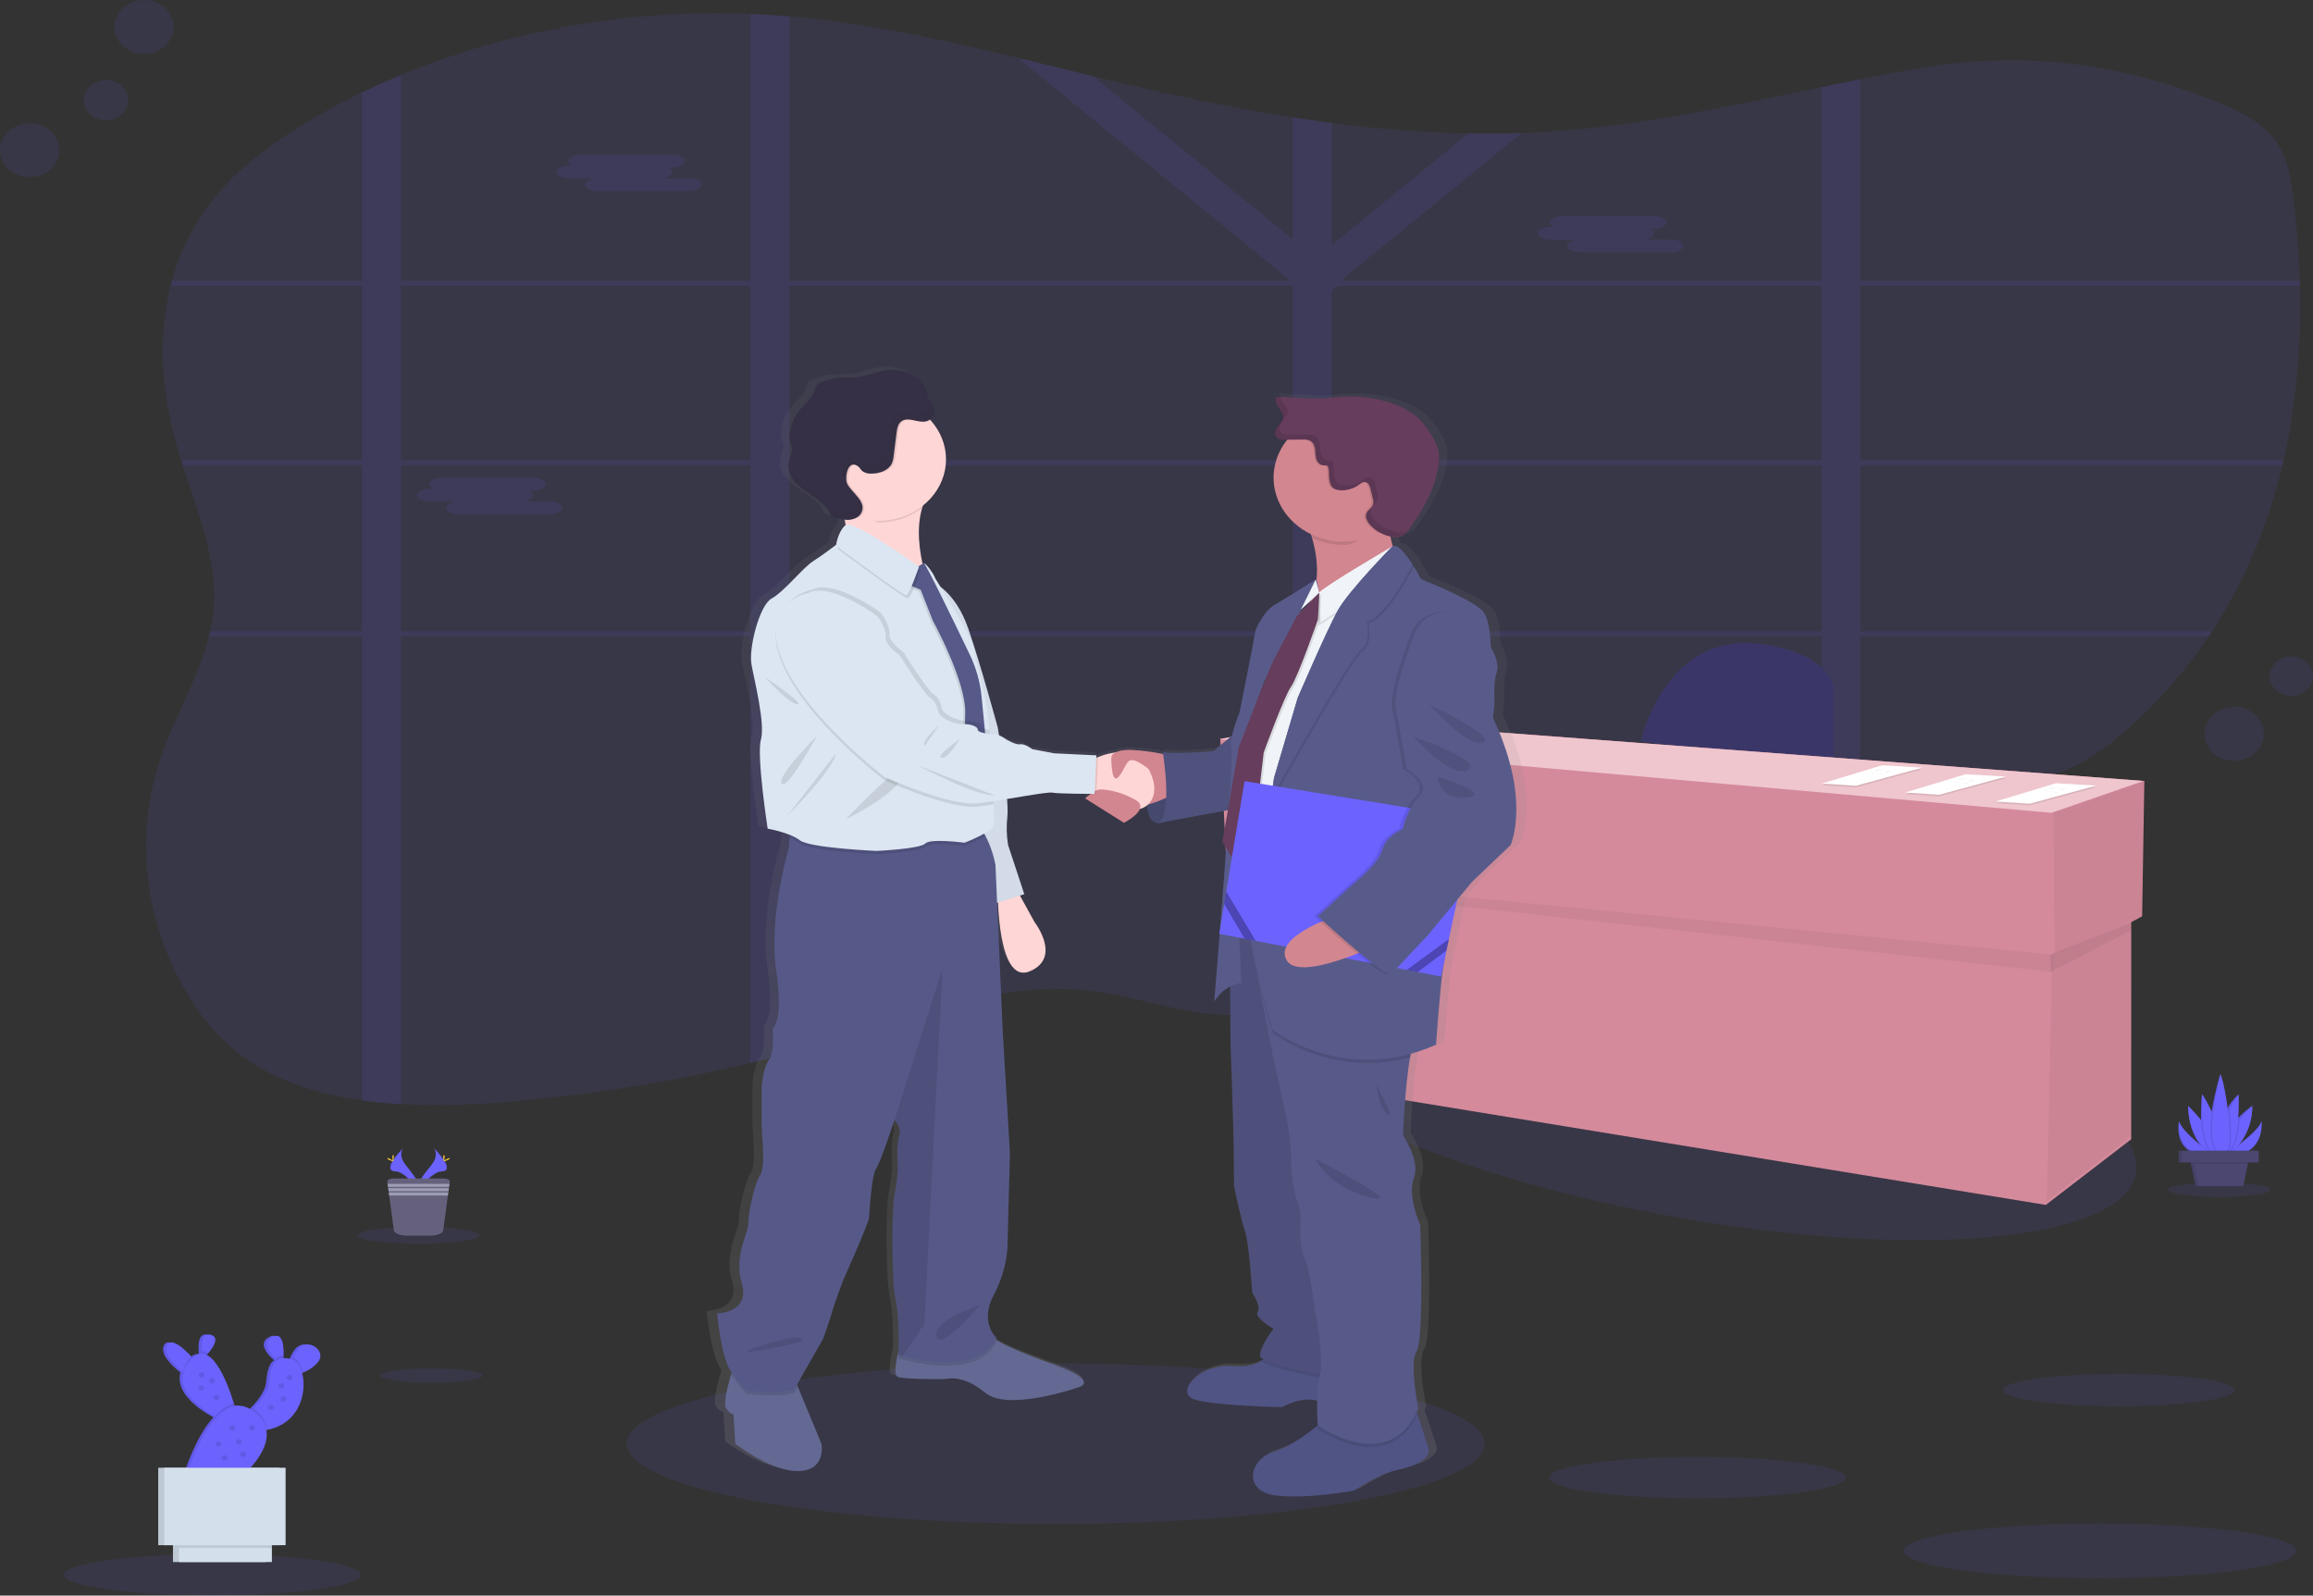 <svg width="432" height="298" viewBox="0 0 432 298" fill="none" xmlns="http://www.w3.org/2000/svg">
<rect x="0" y="0" width="432" height="298" fill="#333333" stroke="none"/>
<path opacity="0.1" d="M426.504 85.96C426.429 86.28 426.358 86.6 426.274 86.917C423.679 97.796 419.437 108.28 413.13 117.908C412.92 118.228 412.71 118.548 412.497 118.868C408.338 125.063 403.361 130.772 397.678 135.869C394.537 138.689 391.11 141.368 387.034 143.299C381.325 146.011 374.65 147.112 368.089 148.011C361.275 148.95 354.367 149.734 347.478 150.579C345.03 150.874 342.596 151.187 340.178 151.518C333.522 152.413 326.914 153.449 320.465 154.823C312.491 156.517 304.764 158.736 297.463 161.858C296.88 162.097 296.304 162.351 295.734 162.62C295.164 162.879 294.591 163.141 294.029 163.408C293.467 163.674 292.913 163.94 292.363 164.213C292.078 164.354 291.793 164.494 291.512 164.641C291.231 164.789 290.954 164.918 290.681 165.062C289.858 165.479 289.051 165.907 288.244 166.339L288.212 166.357C287.678 166.641 287.152 166.932 286.63 167.224C283.646 168.871 280.726 170.59 277.806 172.32L275.97 173.399L273.125 175.071C272.571 175.398 272.005 175.726 271.447 176.049C271.051 176.287 270.656 176.524 270.225 176.769C268.151 177.956 266.05 179.121 263.894 180.232C263.383 180.498 262.869 180.764 262.35 181.023C257.994 183.233 253.437 185.1 248.731 186.605L248.668 186.627C246.3 187.377 243.885 187.997 241.435 188.483C240.022 188.763 238.605 188.993 237.173 189.169C233.344 189.663 229.462 189.712 225.619 189.317C218.073 188.522 211.002 185.889 203.461 185.001C187.934 183.203 172.855 188.997 158.254 193.536C154.664 194.651 151.047 195.695 147.404 196.668C144.983 197.319 142.553 197.934 140.104 198.528C125.098 202.131 109.783 204.572 94.323 205.825C87.861 206.4 81.359 206.532 74.875 206.217C72.41 206.08 69.973 205.857 67.579 205.498C59.388 204.347 51.752 201.933 45.587 197.513C40.538 193.884 36.925 189.155 34.175 184.206C31.36 179.157 29.373 173.76 28.276 168.187C28.125 167.429 27.991 166.666 27.88 165.904C27.682 164.599 27.534 163.288 27.437 161.969C26.904 154.94 27.828 147.883 30.159 141.163C32.77 133.639 37.123 126.417 39.038 118.836C39.117 118.515 39.193 118.195 39.264 117.876C39.525 116.724 39.719 115.561 39.845 114.391C40.823 105.076 37.076 95.995 34.136 86.885C34.033 86.568 33.93 86.248 33.831 85.928C33.514 84.916 33.211 83.906 32.921 82.896C30.199 73.265 29.443 62.953 31.868 53.34C31.944 53.02 32.035 52.7 32.122 52.383C33.745 46.306 36.799 40.622 41.072 35.721C45.614 30.542 51.577 26.229 57.948 22.442C61.053 20.596 64.263 18.871 67.579 17.267C69.953 16.116 72.385 15.026 74.875 13.998C94.838 5.726 117.609 1.687 140.128 2.579C141.315 2.625 142.502 2.683 143.689 2.762C144.876 2.841 146.174 2.935 147.416 3.039C161.922 4.319 176.036 7.409 190.051 10.786C194.748 11.919 199.437 13.081 204.122 14.221C206.207 14.724 208.288 15.228 210.373 15.717C220.586 18.116 230.949 20.288 241.442 21.91C243.872 22.291 246.304 22.639 248.739 22.953C257.193 24.082 265.714 24.739 274.257 24.92C277.578 24.98 280.9 24.954 284.224 24.841C285.902 24.786 287.581 24.703 289.261 24.593C306.612 23.482 323.381 19.763 340.178 16.289C342.607 15.785 345.04 15.289 347.478 14.8C350.675 14.159 353.872 13.541 357.085 12.969C377.079 9.398 394.901 11.451 413.49 18.82C417.716 20.493 421.938 22.514 424.525 25.654C427.113 28.794 427.762 32.649 428.245 36.371C428.929 41.673 429.377 47.042 429.547 52.441C429.547 52.757 429.547 53.077 429.57 53.397C429.84 64.302 428.945 75.311 426.504 85.96Z" fill="#6C63FF"/>
<path opacity="0.1" d="M293.879 117.908H292.573V118.333V118.868H294.053L293.879 117.908ZM279.068 117.908C279.066 117.916 279.066 117.925 279.068 117.933C279.033 118.196 278.993 118.458 278.953 118.725V118.796V118.868H290.27V118.811L291.061 117.908H279.068ZM248.739 117.908V86.917H261.757C261.618 86.834 261.476 86.748 261.33 86.669L261.14 86.557L260.894 86.421C260.752 86.345 260.609 86.27 260.459 86.198C260.309 86.126 260.218 86.075 260.091 86.014L260.004 85.971H259.984H248.739V84.263L248.434 84.371L248.114 84.507H248.09L248.023 84.54L247.821 84.637L247.619 84.734C247.421 84.831 247.223 84.939 247.026 85.05L246.836 85.165L246.44 85.396C245.93 85.705 245.427 86.029 244.909 86.331C244.778 86.406 244.648 86.482 244.513 86.55C244.232 86.701 243.943 86.845 243.646 86.975C243.52 87.032 243.397 87.082 243.251 87.129L243.037 87.205L242.839 87.266C242.375 87.413 241.899 87.526 241.415 87.604V117.901H221.896C221.896 117.937 221.923 117.966 221.935 118.002C222.042 118.289 222.149 118.574 222.252 118.861H241.443V152.079C241.543 152.079 241.642 152.079 241.739 152.079L242.084 152.097L242.705 152.129L243.698 152.237L244.153 152.276L244.648 152.323H244.723L245.597 152.42L245.783 152.442L246.207 152.496L246.812 152.575L248.264 152.517L248.462 152.55C248.541 152.55 248.624 152.571 248.707 152.586V118.868H278.914V118.796V118.725C278.953 118.458 278.993 118.196 279.029 117.933C279.027 117.925 279.027 117.916 279.029 117.908H248.739ZM293.879 117.908H292.573V118.333V118.868H294.053L293.879 117.908ZM278.253 117.908C278.206 118.228 278.162 118.548 278.115 118.868H290.733L291.592 117.908H278.253ZM248.739 117.908V86.917H261.757C261.618 86.834 261.476 86.748 261.33 86.669L261.14 86.557L260.894 86.421C260.752 86.345 260.609 86.27 260.459 86.198C260.309 86.126 260.218 86.075 260.091 86.014L260.004 85.971H259.976H248.739V84.263L248.434 84.371L248.114 84.507H248.09L248.023 84.54L247.821 84.637L247.619 84.734C247.421 84.831 247.223 84.939 247.026 85.05L246.836 85.165L246.44 85.396C245.93 85.705 245.427 86.029 244.909 86.331C244.778 86.406 244.648 86.482 244.513 86.55C244.232 86.701 243.943 86.845 243.646 86.975C243.52 87.032 243.397 87.082 243.251 87.129L243.037 87.205L242.839 87.266C242.375 87.413 241.899 87.526 241.415 87.604V117.901H221.896C221.896 117.937 221.923 117.966 221.935 118.002C222.042 118.286 222.153 118.574 222.256 118.861H241.443V152.075H241.739L242.084 152.093L242.705 152.125L243.698 152.237L244.153 152.276L244.648 152.323H244.723L245.597 152.42L245.783 152.442L246.207 152.496L246.812 152.575L248.264 152.517L248.462 152.55C248.541 152.55 248.624 152.571 248.707 152.586V118.868H278.122C278.17 118.548 278.213 118.228 278.261 117.908H248.739ZM347.478 53.372H429.571C429.571 53.052 429.571 52.732 429.547 52.416H347.478V14.789C345.041 15.268 342.607 15.765 340.178 16.278V52.416H250.895L250.67 52.232L251.01 51.959L284.22 24.834C280.896 24.949 277.574 24.975 274.253 24.913L248.735 45.751V22.953C246.298 22.639 243.865 22.291 241.439 21.91V44.701L204.13 14.221C199.445 13.081 194.756 11.919 190.059 10.786L240.798 52.232L240.572 52.416H147.428V3.071C146.186 2.966 144.943 2.874 143.701 2.795C142.514 2.715 141.327 2.658 140.139 2.611V52.416H74.875V14.03C72.412 15.056 69.979 16.146 67.579 17.299V52.416H32.122C32.035 52.732 31.944 53.052 31.868 53.372H67.579V85.96H33.831C33.93 86.28 34.033 86.6 34.136 86.917H67.579V117.908H39.264C39.193 118.227 39.117 118.547 39.038 118.868H67.579V205.519C69.953 205.854 72.41 206.088 74.875 206.239V118.868H140.128V198.542C142.577 197.949 145.006 197.334 147.428 196.683V118.868H241.443V188.479C243.893 187.994 246.308 187.374 248.676 186.623L248.739 186.602V118.868H340.178V151.518C342.604 151.194 345.038 150.883 347.478 150.586V118.868H412.497C412.71 118.548 412.92 118.228 413.13 117.908H347.478V86.917H426.275C426.358 86.6 426.429 86.28 426.504 85.96H347.478V53.372ZM74.875 53.372H140.128V85.96H74.875V53.372ZM74.875 117.908V86.917H140.128V117.908H74.875ZM147.428 53.372H241.443V85.96H147.428V53.372ZM147.428 117.908V86.917H241.443V117.908H147.428ZM340.178 117.908H248.739V86.917H340.178V117.908ZM340.178 85.96H248.739V54.246L250.021 53.372H340.178V85.96ZM279.068 117.908C279.066 117.916 279.066 117.925 279.068 117.933C279.033 118.196 278.993 118.458 278.953 118.725V118.796V118.868H290.27V118.811L291.061 117.908H279.068ZM293.879 117.908H292.573V118.333V118.868H294.053L293.879 117.908ZM248.739 117.908V86.917H261.757C261.618 86.834 261.476 86.748 261.33 86.669L261.14 86.557L260.894 86.421C260.752 86.345 260.609 86.27 260.459 86.198C260.309 86.126 260.218 86.075 260.091 86.014L260.004 85.971H259.984H248.739V84.263L248.434 84.371L248.114 84.507H248.09L248.023 84.54L247.821 84.637L247.619 84.734C247.421 84.831 247.223 84.939 247.026 85.05L246.836 85.165L246.44 85.396C245.93 85.705 245.427 86.029 244.909 86.331C244.778 86.406 244.648 86.482 244.513 86.55C244.232 86.701 243.943 86.845 243.646 86.975C243.52 87.032 243.397 87.082 243.251 87.129L243.037 87.205L242.839 87.266C242.375 87.413 241.899 87.526 241.415 87.604V117.901H221.896C221.896 117.937 221.923 117.966 221.935 118.002C222.042 118.289 222.149 118.574 222.252 118.861H241.443V152.079C241.543 152.079 241.642 152.079 241.739 152.079L242.084 152.097L242.705 152.129L243.698 152.237L244.153 152.276L244.648 152.323H244.723L245.597 152.42L245.783 152.442L246.207 152.496L246.812 152.575L248.264 152.517L248.462 152.55C248.541 152.55 248.624 152.571 248.707 152.586V118.868H278.914V118.796V118.725C278.953 118.458 278.993 118.196 279.029 117.933C279.027 117.925 279.027 117.916 279.029 117.908H248.739Z" fill="#6C63FF"/>
<path opacity="0.1" d="M106.249 30.937H106.815C106.628 30.866 106.466 30.75 106.344 30.603C106.223 30.456 106.146 30.282 106.122 30.099C106.122 29.438 107.211 28.898 108.54 28.898H125.46C126.789 28.898 127.873 29.438 127.873 30.099C127.873 30.757 126.789 31.3 125.46 31.3H124.894C125.08 31.371 125.243 31.485 125.365 31.632C125.486 31.779 125.563 31.952 125.586 32.135C125.586 32.7 124.795 33.174 123.738 33.3H128.609C129.935 33.3 131.023 33.84 131.023 34.501C131.023 35.163 129.935 35.703 128.609 35.703H111.686C110.36 35.703 109.272 35.16 109.272 34.501C109.272 33.937 110.063 33.466 111.12 33.336H106.249C104.92 33.336 103.835 32.797 103.835 32.135C103.835 31.473 104.92 30.937 106.249 30.937Z" fill="#6C63FF"/>
<path opacity="0.1" d="M289.625 42.363H290.191C290.005 42.291 289.844 42.176 289.723 42.028C289.602 41.881 289.526 41.708 289.502 41.525C289.502 40.864 290.586 40.324 291.916 40.324H308.835C310.165 40.324 311.253 40.864 311.253 41.525C311.253 42.184 310.165 42.723 308.835 42.723H308.274C308.459 42.795 308.621 42.911 308.742 43.058C308.863 43.205 308.939 43.379 308.962 43.561C308.962 44.126 308.171 44.6 307.114 44.726H311.985C313.315 44.726 314.399 45.266 314.399 45.928C314.399 46.589 313.315 47.129 311.985 47.129H295.066C293.736 47.129 292.648 46.586 292.648 45.928C292.648 45.363 293.439 44.888 294.496 44.762H289.625C288.299 44.762 287.211 44.223 287.211 43.561C287.211 42.899 288.299 42.363 289.625 42.363Z" fill="#6C63FF"/>
<path opacity="0.1" d="M80.28 91.261H80.842C80.656 91.19 80.495 91.074 80.374 90.927C80.253 90.78 80.177 90.606 80.154 90.424C80.154 89.765 81.242 89.222 82.567 89.222H99.491C100.816 89.222 101.904 89.765 101.904 90.424C101.904 91.085 100.816 91.625 99.491 91.625H98.925C99.111 91.695 99.273 91.81 99.394 91.957C99.515 92.103 99.591 92.277 99.613 92.459C99.613 93.024 98.822 93.499 97.766 93.624H102.636C103.966 93.624 105.054 94.168 105.054 94.826C105.054 95.484 103.966 96.027 102.636 96.027H85.733C84.403 96.027 83.319 95.487 83.319 94.826C83.319 94.265 84.111 93.79 85.167 93.66H80.28C78.951 93.66 77.863 93.121 77.863 92.459C77.863 91.797 78.967 91.261 80.28 91.261Z" fill="#6C63FF"/>
<path opacity="0.1" d="M398.866 219.425C401.708 206.783 366.909 189.643 321.14 181.141C275.371 172.64 235.963 175.996 233.121 188.637C230.279 201.279 265.078 218.419 310.847 226.921C356.616 235.423 396.024 232.067 398.866 219.425Z" fill="#6C63FF"/>
<path d="M306.438 138.423C306.438 138.423 310.937 118.351 328.113 120.21C328.113 120.21 339.984 120.951 342.425 128.014V143.627L306.438 138.423Z" fill="#3A3768"/>
<path d="M400.504 145.86L247.544 134.333L227.914 138.052L229.141 162.958L230.478 163.106L232.001 200.506L382.096 225.038L398.05 212.77V172.226L400.092 171.137L400.504 145.86Z" fill="#D48A9B"/>
<path opacity="0.05" d="M400.709 145.86L400.298 171.137L383.734 178.2L383.529 151.805L400.709 145.86Z" fill="black"/>
<path opacity="0.05" d="M398.05 172.251L398.252 212.029L382.302 224.297L383.327 178.2L398.05 172.251Z" fill="black"/>
<path opacity="0.05" d="M230.684 164.594L383.45 181.538L383.529 178.322L230.569 163.328L230.684 164.594Z" fill="black"/>
<path opacity="0.05" d="M398.05 173.712V172.251L382.915 178.322V181.545L398.05 173.712Z" fill="black"/>
<path d="M227.708 138.052L247.338 134.333L400.298 145.86L383.121 151.805L227.708 138.052Z" fill="#EFC6CD"/>
<path opacity="0.1" d="M384.003 146.576L391.51 147.022L379.069 150.406L372.734 149.993L384.003 146.576Z" fill="black"/>
<path d="M384.003 146.277L391.51 146.723L379.069 150.111L372.734 149.694L384.003 146.277Z" fill="white"/>
<path d="M383.105 147.044C383.402 146.928 383.715 147.148 384.031 147.202C384.213 147.234 384.399 147.202 384.581 147.234C384.949 147.277 385.313 147.5 385.665 147.389" fill="#D3DAE1"/>
<path d="M382.718 147.248C383.01 147.133 383.327 147.349 383.643 147.407C383.825 147.436 384.011 147.407 384.193 147.436C384.561 147.482 384.925 147.705 385.278 147.594" fill="#D3DAE1"/>
<path d="M381.823 147.659C382.12 147.543 382.437 147.759 382.753 147.813C382.931 147.846 383.121 147.813 383.299 147.846C383.671 147.892 384.035 148.115 384.383 148" fill="#D3DAE1"/>
<path opacity="0.1" d="M351.557 143.217L359.064 143.666L346.623 147.051L340.288 146.633L351.557 143.217Z" fill="black"/>
<path d="M351.557 142.922L359.064 143.368L346.623 146.752L340.288 146.339L351.557 142.922Z" fill="white"/>
<path d="M350.659 143.688C350.956 143.573 351.269 143.789 351.585 143.846C351.767 143.875 351.953 143.846 352.135 143.875C352.503 143.922 352.867 144.145 353.219 144.033" fill="#D3DAE1"/>
<path d="M350.271 143.893C350.564 143.778 350.881 143.994 351.197 144.048C351.379 144.08 351.565 144.048 351.747 144.08C352.115 144.127 352.479 144.35 352.832 144.235" fill="#D3DAE1"/>
<path d="M349.377 144.299C349.674 144.184 349.991 144.404 350.307 144.458C350.485 144.49 350.675 144.458 350.853 144.49C351.225 144.533 351.589 144.76 351.937 144.645" fill="#D3DAE1"/>
<path opacity="0.1" d="M367.12 144.896L374.63 145.342L362.189 148.73L355.851 148.313L367.12 144.896Z" fill="black"/>
<path d="M367.12 144.601L374.63 145.047L362.189 148.432L355.851 148.015L367.12 144.601Z" fill="white"/>
<path d="M366.221 145.368C366.518 145.252 366.835 145.468 367.151 145.522C367.329 145.555 367.515 145.522 367.697 145.555C368.065 145.598 368.433 145.824 368.782 145.709" fill="#D3DAE1"/>
<path d="M365.834 145.569C366.13 145.454 366.447 145.673 366.763 145.727C366.942 145.76 367.128 145.727 367.31 145.76C367.678 145.803 368.046 146.029 368.394 145.914" fill="#D3DAE1"/>
<path d="M364.943 145.979C365.236 145.864 365.553 146.08 365.869 146.137C366.051 146.166 366.237 146.137 366.419 146.166C366.787 146.213 367.151 146.436 367.503 146.324" fill="#D3DAE1"/>
<path opacity="0.1" d="M197.177 284.621C241.425 284.621 277.295 277.91 277.295 269.631C277.295 261.352 241.425 254.64 197.177 254.64C152.929 254.64 117.059 261.352 117.059 269.631C117.059 277.91 152.929 284.621 197.177 284.621Z" fill="#6C63FF"/>
<path d="M284.912 146.874C284.058 140.048 280.675 133.535 280.675 133.535L280.932 131.233C280.932 131.233 280.987 130.082 280.904 128.356C280.913 127.278 281.069 126.206 281.367 125.162C282.059 123.166 280.5 120.713 280.326 120.487C280.152 120.26 280.413 115.883 278.854 113.736C277.295 111.589 266.913 107.597 266.913 107.597C266.913 107.597 266.355 106.536 265.567 105.295L265.639 105.169C264.994 104.107 264.196 103.128 263.264 102.26C262.627 101.641 262.014 101.289 261.519 101.461C261.318 100.864 261.165 100.255 261.061 99.638C261.163 99.663 261.27 99.688 261.373 99.706C261.802 99.796 262.246 99.806 262.679 99.735C263.644 99.537 264.285 98.749 264.823 98.009C267.506 94.304 269.817 90.24 270.288 85.856C270.414 84.961 270.368 84.053 270.149 83.173C269.927 82.489 269.616 81.831 269.223 81.213C268.53 79.945 267.652 78.768 266.612 77.713C264.764 75.944 262.216 74.862 259.596 74.221C256.646 73.5 253.571 73.291 250.535 73.606C249.744 73.689 248.953 73.808 248.161 73.854C247.157 73.895 246.152 73.879 245.15 73.808L239.971 73.534L239.947 73.462L239.084 73.416C238.744 74.031 239.084 74.761 239.508 75.336C239.931 75.912 240.418 76.512 240.382 77.192C240.346 77.872 239.804 78.418 239.381 78.99C238.958 79.562 238.637 80.31 239.06 80.871C239.12 80.949 239.191 81.019 239.27 81.08C239.717 81.501 240.497 81.547 241.173 81.54H241.292C239.588 83.58 238.667 86.071 238.669 88.632C238.68 90.821 239.354 92.965 240.617 94.829C241.879 96.692 243.682 98.204 245.827 99.199C245.902 99.433 245.977 99.674 246.048 99.918C246.833 102.445 247.114 105.078 246.879 107.694L246.788 107.874L246.733 107.683C246.733 107.683 240.631 111.445 238.819 112.441C237.007 113.438 235.187 116.815 235.1 117.736C235.013 118.656 232.156 132.542 232.156 132.542C231.575 133.941 231.097 135.373 230.723 136.829L227.079 139.739C227.079 139.739 219.561 140.354 217.385 139.894L217.448 140.275C215.529 139.877 213.574 139.636 211.608 139.556C210.534 139.43 209.442 139.563 208.442 139.94L208.367 139.973L208.308 139.998C207.162 140.14 206.044 140.426 204.984 140.847C204.858 140.893 204.743 140.94 204.632 140.987L204.656 140.516L196.52 140.135L192.366 139.369C192.366 139.369 190.894 138.29 190.027 138.448C189.161 138.606 187.345 137.527 187.345 137.527C186.93 137.232 186.482 136.979 186.007 136.772C185.869 135.902 185.782 135.373 185.782 135.373C185.782 135.373 182.549 123.713 180.127 116.858C178.505 112.28 176.17 110.025 174.793 109.043C174.18 108.072 173.777 107.446 173.777 107.446C173.511 106.604 172.055 104.709 171.683 104.662C171.624 104.576 171.58 104.533 171.557 104.533C171.477 104.525 171.397 104.536 171.323 104.565C170.643 101.486 170.247 97.627 171.288 94.265C172.712 93.201 173.86 91.863 174.65 90.349C175.439 88.834 175.85 87.18 175.854 85.504C175.854 85.453 175.854 85.403 175.854 85.353C175.854 85.302 175.854 85.248 175.854 85.198C175.853 82.525 174.812 79.939 172.914 77.897L172.779 77.76C172.815 77.737 172.85 77.712 172.882 77.685C173.18 77.466 173.406 77.177 173.538 76.851C173.669 76.524 173.701 76.171 173.63 75.829C173.452 75.138 172.859 74.595 172.554 73.941C172.371 73.437 172.224 72.923 172.115 72.401C171.882 71.661 171.454 70.984 170.868 70.427L170.928 70.571C169.377 68.985 166.71 68.197 164.308 68.55C162.523 68.808 160.861 69.564 159.069 69.798C157.783 69.963 156.473 69.855 155.179 69.974C153.979 70.086 152.81 70.393 151.729 70.88C151.447 70.989 151.196 71.157 150.997 71.369C150.813 71.654 150.689 71.967 150.633 72.294C150.194 73.75 148.801 74.79 147.792 76.005C146.639 77.394 145.972 79.065 145.877 80.803C145.837 81.245 145.884 81.689 146.015 82.116C146.102 82.371 146.237 82.612 146.3 82.871C146.498 83.662 146.043 84.45 145.821 85.234C145.542 86.234 145.641 87.29 146.102 88.233C147.665 91.413 152.797 92.474 153.866 95.811C154.683 96.153 155.547 96.394 156.434 96.531C156.505 96.861 156.568 97.196 156.62 97.534C156.596 97.543 156.573 97.555 156.552 97.57C155.168 98.796 154.823 101.166 154.823 101.166L154.657 101.289C154.091 101.713 152.156 103.137 150.407 104.234C148.33 105.54 144.868 109.913 142.446 111.219C140.025 112.524 138.03 120.57 138.553 123.494C139.075 126.417 141.235 134.618 140.369 137.61C139.502 140.602 141.667 154.258 141.667 154.258C143.119 154.51 144.54 154.893 145.908 155.402L145.865 155.999L145.734 157.797C145.734 157.797 141.813 170.687 143.313 180.61C144.812 190.533 142.62 191.554 142.62 191.554C142.62 191.554 143.079 195.953 141.928 197.488C140.776 199.024 140.543 202.397 140.543 202.397C140.543 202.397 140.428 209.968 140.658 212.108C140.887 214.248 141.002 218.147 140.195 219.067C139.388 219.988 137.888 226.019 138.003 227.861C138.117 229.702 135.118 233.899 136.733 239.319C138.347 244.739 131.984 244.844 131.984 244.844C131.984 244.844 132.796 253.116 134.525 255.482L134.778 255.82C134.734 255.957 134.691 256.101 134.643 256.255C133.99 258.413 133.096 261.819 133.717 262.643C134.639 263.873 135.102 263.664 135.102 263.664L135.447 269.188C135.447 269.188 142.371 274.508 147.681 274.306C152.991 274.105 151.951 269.188 151.951 269.188L147.428 258.528L147.274 258.169L152.299 249.537C152.299 249.537 153.684 245.753 154.028 244.423C154.372 243.092 156.252 238.377 156.252 238.377C156.252 238.377 161 228.149 161.099 226.919C161.198 225.689 161.562 219.046 162.484 217.711C163.406 216.377 165.946 208.72 165.946 208.72L166.009 208.77C166.44 209.155 166.748 209.639 166.9 210.171C167.052 210.702 167.042 211.261 166.872 211.788C166.29 213.73 166.638 217.719 166.638 217.719C166.638 217.719 166.409 221.096 165.946 222.836C165.483 224.577 165.372 238.794 166.179 242.168C166.824 244.869 166.805 249.925 166.773 251.839C166.231 253.871 165.756 256.396 166.638 256.694C168.142 257.208 175.759 257.104 175.759 257.104C175.759 257.104 178.988 256.079 183.376 259.661C187.764 263.243 201.261 258.64 201.261 258.64C201.261 258.64 205.415 257.615 197.221 254.651C191.503 252.583 187.811 251.206 185.398 249.731C185.453 249.634 185.513 249.537 185.564 249.433C185.564 249.433 182.216 246.555 184.986 241.456C187.756 236.356 187.641 232.044 187.641 232.044L188.104 214.856L186.719 192.039L185.647 168.094L185.837 168.036C186.019 172.438 186.965 182.919 191.915 180.887C198.147 178.33 192.837 171.68 192.837 171.68L190.039 166.724L190.874 166.465L187.744 157.272C187.444 155.478 187.404 153.656 187.625 151.852C187.687 150.797 187.664 149.739 187.554 148.687C191.654 148.036 195.579 147.346 196.283 147.504C197.114 147.687 201.763 147.723 203.591 147.73C202.994 148.155 202.515 148.576 202.515 148.576L209.958 153.129C209.958 153.129 212.482 151.874 213.009 150.543C213.526 150.424 214.005 150.192 214.401 149.867C214.481 151.438 214.94 153.14 216.538 153.179C216.938 153.187 217.335 153.116 217.701 152.971L229.873 150.78L228.828 156.711L229.556 157.887C229.188 162.89 228.765 168.202 228.393 172.874L228.223 173.895L228.31 173.913C227.732 181.106 227.269 186.555 227.269 186.555C227.951 185.374 229.009 184.408 230.304 183.782L230.383 194.456C230.383 194.456 230.992 211.335 230.992 213.637C230.992 215.938 231.076 221.078 231.076 221.078C231.076 221.078 232.377 227.368 233.153 229.44C233.928 231.511 234.538 240.949 234.538 240.949C234.538 240.949 236.358 243.556 235.578 244.545C234.799 245.534 238.609 247.688 238.609 247.688C238.609 247.688 236.184 250.681 236.01 252.677C235.99 252.907 236.239 253.151 236.69 253.396C236.548 253.5 236.401 253.605 236.239 253.705C235.115 254.389 233.469 254.863 230.992 254.669C224.238 254.13 219.478 259.809 223.633 260.96C227.787 262.11 240.251 262.341 240.251 262.341C240.251 262.341 244.026 260.201 246.978 261.165C246.935 263.416 247.057 265.48 247.077 265.754L247.041 265.779C245.277 267.217 241.898 269.692 238.598 270.702C233.849 272.159 232.797 278.068 238.942 278.834C245.087 279.6 254.089 277.913 254.089 277.913C254.089 277.913 258.762 274.77 262.311 274.08C265.86 273.389 268.891 271.853 268.286 270.012C267.89 268.836 266.873 265.754 266.185 263.682C266.145 263.557 266.105 263.438 266.066 263.322C266.173 263.107 266.28 262.884 266.378 262.653C266.378 262.653 264.562 254.061 266.034 251.914C267.506 249.767 266.727 228.282 266.727 228.282C266.727 228.282 264.214 222.836 265.516 219.538C266.818 216.24 263.439 211.558 263.439 211.558C263.439 211.558 263.807 202.174 264.796 196.945C264.841 196.722 264.884 196.506 264.926 196.298C266.583 195.851 268.197 195.284 269.754 194.604C269.754 194.604 270.62 182.786 271.139 180.103C271.19 179.851 271.261 179.445 271.348 178.916L271.744 177.02L272.211 174.863L273.794 167.508L276.65 164.149L284.01 157.315C284.01 157.315 285.779 153.704 284.912 146.874ZM171.414 104.677L171.359 104.713C171.35 104.687 171.344 104.66 171.339 104.633C171.362 104.651 171.387 104.665 171.414 104.677ZM244.129 113.053L243.844 113.618L244.885 112.675L243.472 114.114L243.947 113.208L244.129 113.053ZM237.102 126.252C236.829 126.91 236.536 127.622 236.231 128.363L236.789 126.849L237.102 126.252Z" fill="url(#paint0_linear)"/>
<path d="M214.394 147.77C214.394 147.77 213.424 153.636 216.332 153.711C219.241 153.787 221.183 149.187 221.183 149.187L219.996 145.508L214.394 147.77Z" fill="#585B8A"/>
<path opacity="0.2" d="M214.394 147.77C214.394 147.77 213.424 153.636 216.332 153.711C219.241 153.787 221.183 149.187 221.183 149.187L219.996 145.508L214.394 147.77Z" fill="black"/>
<path d="M149.252 274.741C144.077 274.946 137.326 269.631 137.326 269.631L136.99 264.11C136.99 264.11 136.543 264.315 135.641 263.089C135.035 262.265 135.906 258.852 136.543 256.705C136.851 255.655 137.105 254.906 137.105 254.906L148.461 257.669L149.003 258.974L153.411 269.627C153.411 269.627 154.424 274.536 149.252 274.741Z" fill="#636992"/>
<path d="M201.431 259.104C201.431 259.104 188.274 263.704 184.021 260.125C179.767 256.546 176.598 257.568 176.598 257.568C176.598 257.568 169.175 257.672 167.711 257.158C166.848 256.859 167.315 254.302 167.853 252.267C168.217 250.86 168.613 249.699 168.613 249.699C168.613 249.699 181.544 245.71 183.57 248.163C184.178 248.884 184.906 249.515 185.726 250.033C188.069 251.573 191.729 252.968 197.518 255.115C205.479 258.079 201.431 259.104 201.431 259.104Z" fill="#636992"/>
<path d="M189.624 165.67L193.22 172.212C193.22 172.212 198.396 178.858 192.322 181.412C186.249 183.965 186.363 166.695 186.363 166.695L189.624 165.67Z" fill="#FFD6D6"/>
<path d="M174.552 108.938C174.552 108.938 178.489 110.575 180.851 117.423C183.214 124.27 186.363 135.927 186.363 135.927C186.363 135.927 188.5 149.112 188.16 152.384C187.943 154.187 187.982 156.007 188.274 157.801L191.309 167.001L185.236 168.943L175.901 136.437L174.552 108.938Z" fill="#DCE6F2"/>
<path opacity="0.05" d="M174.552 108.938C174.552 108.938 178.489 110.575 180.851 117.423C183.214 124.27 186.363 135.927 186.363 135.927C186.363 135.927 188.5 149.112 188.16 152.384C187.943 154.187 187.982 156.007 188.274 157.801L191.309 167.001L185.236 168.943L175.901 136.437L174.552 108.938Z" fill="black"/>
<path opacity="0.1" d="M148.461 257.672L149.003 258.978L148.338 260.132C145.75 261.154 139.34 260.337 139.34 260.337C139.34 260.337 138.153 258.967 136.531 256.712C136.839 255.662 137.093 254.914 137.093 254.914L148.461 257.672Z" fill="black"/>
<path opacity="0.1" d="M186.138 250.515C182.858 257.269 171.707 254.763 168.609 253.917C168.099 253.777 167.818 253.684 167.818 253.684C167.818 253.684 167.837 253.133 167.845 252.267C168.209 250.86 168.605 249.699 168.605 249.699C168.605 249.699 181.536 245.71 183.562 248.163C184.17 248.884 184.898 249.515 185.718 250.033C185.842 250.205 185.983 250.366 186.138 250.515Z" fill="black"/>
<path d="M185.572 241.93C182.873 247.037 186.138 249.904 186.138 249.904C182.858 256.655 171.707 254.151 168.609 253.303C168.099 253.166 167.818 253.072 167.818 253.072C167.818 253.072 168.043 246.016 167.256 242.643C166.468 239.269 166.579 225.063 167.03 223.326C167.481 221.588 167.703 218.211 167.703 218.211C167.703 218.211 167.366 214.226 167.928 212.284C168.097 211.76 168.109 211.203 167.961 210.673C167.814 210.143 167.513 209.659 167.09 209.27L167.03 209.216C167.03 209.216 164.557 216.884 163.655 218.208C162.753 219.531 162.42 226.181 162.306 227.408C162.191 228.634 157.581 238.859 157.581 238.859C157.581 238.859 155.785 243.56 155.448 244.887C155.112 246.214 153.759 250.001 153.759 250.001L148.338 259.51C145.75 260.532 139.34 259.715 139.34 259.715C139.34 259.715 138.106 258.277 136.416 255.932C134.727 253.587 133.943 245.304 133.943 245.304C133.943 245.304 140.128 245.2 138.553 239.783C136.978 234.367 139.902 230.173 139.791 228.332C139.68 226.491 141.141 220.463 141.928 219.542C142.715 218.621 142.601 214.737 142.375 212.59C142.15 210.443 142.264 202.879 142.264 202.879C142.264 202.879 142.49 199.506 143.614 197.974C144.737 196.442 144.29 192.043 144.29 192.043C144.29 192.043 146.423 191.022 144.963 181.106C143.503 171.191 147.337 158.311 147.337 158.311L147.468 156.513L147.673 153.6C147.673 153.6 179.838 151.759 182.426 154.006C183.103 154.63 183.658 155.354 184.068 156.146C184.954 157.876 185.579 159.706 185.928 161.588L187.277 192.561L188.627 215.356L188.176 232.529C188.176 232.529 188.274 236.816 185.572 241.93Z" fill="#565988"/>
<path opacity="0.1" d="M176.036 180.8L172.661 247.242L168.609 253.299C168.099 253.162 167.818 253.069 167.818 253.069C167.818 253.069 168.043 246.012 167.256 242.639C166.468 239.265 166.579 225.059 167.03 223.322C167.481 221.585 167.703 218.208 167.703 218.208C167.703 218.208 167.366 214.223 167.928 212.281C168.097 211.756 168.109 211.2 167.961 210.67C167.814 210.14 167.513 209.655 167.09 209.267L167.145 208.907L176.036 180.8Z" fill="black"/>
<path opacity="0.1" d="M139.688 252.152C139.688 252.152 148.461 248.983 149.81 249.994C151.159 251.004 139.467 252.547 139.467 252.547L139.688 252.152Z" fill="black"/>
<path opacity="0.1" d="M182.988 243.768C182.652 243.872 174.105 246.645 174.892 249.595C175.68 252.544 182.988 243.768 182.988 243.768Z" fill="black"/>
<path d="M156.279 92.535C156.279 92.535 159.144 98.822 157.629 102.044C156.113 105.266 173.99 110.783 173.99 110.783C173.99 110.783 168.763 98.516 173.824 91.614C178.885 84.712 156.279 92.535 156.279 92.535Z" fill="#FFD6D6"/>
<path d="M260.954 274.536C257.495 275.227 252.941 278.37 252.941 278.37C252.941 278.37 244.169 280.057 238.178 279.291C232.187 278.525 233.204 272.619 237.842 271.163C241.059 270.156 244.355 267.671 246.076 266.246C246.836 265.61 247.287 265.167 247.287 265.167L264.076 262.1C264.076 262.1 264.349 262.952 264.729 264.128C265.401 266.203 266.394 269.282 266.774 270.454C267.364 272.314 264.412 273.846 260.954 274.536Z" fill="#505484"/>
<path d="M256.653 262.729C256.653 262.729 249.566 263.419 246.614 261.887C243.662 260.355 239.444 262.808 239.444 262.808C239.444 262.808 227.297 262.578 223.249 261.427C219.201 260.276 223.839 254.594 230.419 255.14C232.817 255.338 234.439 254.86 235.535 254.176C236.68 253.463 237.478 252.376 237.763 251.141L252.007 251.907L253.986 256.496L256.653 262.729Z" fill="#505484"/>
<path opacity="0.1" d="M254.203 258.589C254.203 258.589 237.648 256.129 235.535 254.176C236.68 253.463 237.478 252.376 237.763 251.141L252.007 251.907L253.986 256.496L254.203 258.589Z" fill="black"/>
<path d="M229.659 172.496L229.829 194.956C229.829 194.956 230.419 211.824 230.419 214.126C230.419 216.427 230.502 221.56 230.502 221.56C230.502 221.56 231.768 227.846 232.528 229.918C233.287 231.99 233.877 241.427 233.877 241.427C233.877 241.427 235.65 244.034 234.89 245.023C234.13 246.012 237.842 248.167 237.842 248.167C237.842 248.167 235.468 251.159 235.313 253.151C235.159 255.144 254.203 257.974 254.203 257.974L246.784 188.824L240.877 171.5L229.659 172.496Z" fill="#575988"/>
<path opacity="0.1" d="M229.659 172.496L229.829 194.956C229.829 194.956 230.419 211.824 230.419 214.126C230.419 216.427 230.502 221.56 230.502 221.56C230.502 221.56 231.768 227.846 232.528 229.918C233.287 231.99 233.877 241.427 233.877 241.427C233.877 241.427 235.65 244.034 234.89 245.023C234.13 246.012 237.842 248.167 237.842 248.167C237.842 248.167 235.468 251.159 235.313 253.151C235.159 255.144 254.203 257.974 254.203 257.974L246.784 188.824L240.877 171.5L229.659 172.496Z" fill="black"/>
<path opacity="0.1" d="M264.728 264.146C259.217 276.09 246.108 266.872 246.108 266.872C246.108 266.872 246.108 266.642 246.076 266.246C246.836 265.61 247.287 265.167 247.287 265.167L264.076 262.1C264.076 262.1 264.349 262.97 264.728 264.146Z" fill="black"/>
<path d="M264.918 263.114C259.517 275.702 246.108 266.257 246.108 266.257C246.108 266.257 245.684 259.74 246.531 256.752C247.378 253.763 245.601 244.79 245.601 244.79C245.601 244.79 244.588 236.816 243.662 234.978C242.736 233.141 242.819 229.458 242.819 229.152C242.819 228.846 243.156 226.39 242.396 224.703C241.636 223.016 241.209 218.877 241.209 218.877C241.209 218.877 241.209 213.05 240.449 209.601L237.834 197.733L233.109 173.428L234.585 173.197L261.029 168.982C261.029 168.982 266.007 192 264.317 194.359C263.953 194.877 263.632 196.01 263.367 197.47C262.402 202.692 262.042 212.069 262.042 212.069C262.042 212.069 265.33 216.744 264.068 220.042C262.805 223.34 265.255 228.782 265.255 228.782C265.255 228.782 266.014 250.249 264.578 252.396C263.142 254.543 264.918 263.114 264.918 263.114Z" fill="#575988"/>
<path d="M262.386 106.18C262.386 106.18 238.431 121.512 243.828 113.844C246.737 109.715 246.203 104.457 245.063 100.487C244.487 98.467 243.692 96.505 242.689 94.628C242.689 94.628 263.043 86.759 260.344 93.811C259.712 95.455 259.443 97.195 259.553 98.933C259.715 101.545 260.698 104.061 262.386 106.18Z" fill="#D28690"/>
<path d="M219.256 141.293C219.256 141.293 209.135 138.635 207.449 141.242C205.764 143.85 207.956 149.572 211.01 150.493C214.065 151.413 221.077 147.374 221.077 147.374L219.256 141.293Z" fill="#D28690"/>
<path d="M230.842 136.772L226.624 140.3C226.624 140.3 219.284 140.911 217.175 140.451C217.175 140.451 219.118 152.258 216.332 153.715L233.371 150.572L230.842 136.772Z" fill="#585B8A"/>
<path opacity="0.1" d="M230.842 136.772L226.624 140.3C226.624 140.3 219.284 140.911 217.175 140.451C217.175 140.451 219.118 152.258 216.332 153.715L233.371 150.572L230.842 136.772Z" fill="black"/>
<path opacity="0.1" d="M176.689 86.093C176.689 89.146 175.355 92.073 172.98 94.231C170.606 96.39 167.385 97.602 164.027 97.602C157.53 94.765 151.365 92.456 151.365 86.093C151.298 84.545 151.575 83 152.18 81.551C152.786 80.103 153.707 78.78 154.888 77.663C156.07 76.546 157.488 75.657 159.056 75.05C160.625 74.443 162.312 74.13 164.017 74.13C165.722 74.13 167.409 74.443 168.978 75.05C170.546 75.657 171.964 76.546 173.145 77.663C174.327 78.78 175.248 80.103 175.854 81.551C176.459 83 176.736 84.545 176.669 86.093H176.689Z" fill="black"/>
<path d="M176.689 85.784C176.691 88.491 175.641 91.111 173.725 93.183C171.809 95.255 169.149 96.645 166.216 97.109C163.282 97.573 160.262 97.08 157.689 95.717C155.116 94.355 153.155 92.21 152.152 89.662C151.148 87.114 151.167 84.325 152.205 81.788C153.242 79.251 155.232 77.129 157.824 75.795C160.415 74.462 163.441 74.003 166.368 74.499C169.296 74.995 171.936 76.415 173.824 78.508C175.673 80.561 176.685 83.131 176.689 85.784Z" fill="#FFD6D6"/>
<path opacity="0.1" d="M184.068 156.157C182.816 156.864 181.505 157.482 180.147 158.006C180.147 158.006 173.737 157.16 172.811 158.157C171.885 159.153 163.71 159.538 163.71 159.538C163.71 159.538 151.227 159.002 149.371 157.545C148.797 157.123 148.158 156.779 147.475 156.524L147.681 153.611C147.681 153.611 179.846 151.769 182.434 154.017C183.108 154.642 183.66 155.365 184.068 156.157Z" fill="black"/>
<path d="M185.631 154.096C185.378 155.398 180.147 157.391 180.147 157.391C180.147 157.391 173.737 156.549 172.811 157.545C171.885 158.542 163.71 158.926 163.71 158.926C163.71 158.926 151.226 158.387 149.371 156.93C147.515 155.474 143.38 154.772 143.38 154.772C143.38 154.772 141.271 141.127 142.118 138.139C142.965 135.15 140.852 126.943 140.345 124.029C139.839 121.116 141.778 113.067 144.14 111.765C146.502 110.463 149.877 106.09 151.899 104.788C153.605 103.691 155.488 102.27 156.038 101.842L156.2 101.72C156.2 101.72 156.541 99.343 157.89 98.124C159.239 96.904 171.636 105.867 171.636 105.867C171.636 105.867 171.723 106.558 172.566 105.256C172.756 104.964 174.39 107.108 174.675 108.014C174.675 108.014 181.421 118.75 181.845 120.962C182.268 123.173 184.037 130.392 184.373 132.154C184.46 132.607 184.602 134.197 184.769 136.326C184.8 136.743 184.828 137.185 184.864 137.646C185.113 141.178 185.382 145.688 185.544 149.097C185.544 149.486 185.58 149.86 185.592 150.219C185.677 151.51 185.69 152.804 185.631 154.096Z" fill="#DCE6F2"/>
<path opacity="0.1" d="M142.798 126.417C142.798 126.417 147.436 131.553 148.955 131.553C150.475 131.553 142.798 126.417 142.798 126.417Z" fill="black"/>
<path opacity="0.1" d="M152.568 137.459C152.568 137.459 144.975 144.972 145.988 146.353C147.001 147.734 152.568 137.459 152.568 137.459Z" fill="black"/>
<path opacity="0.1" d="M147.001 152.41C147.001 152.41 155.706 143.746 156.101 140.757L147.001 152.41Z" fill="black"/>
<path opacity="0.1" d="M157.965 153.021C157.965 153.021 168.004 148.191 168.846 144.357C169.689 140.523 157.965 153.021 157.965 153.021Z" fill="black"/>
<path opacity="0.1" d="M170.702 106.41L169.309 109.474L171.628 110.471L173.907 116.261C173.907 116.261 180.191 127.683 179.937 133.625C179.684 139.566 181.077 148.496 181.077 148.496L184.701 147.885L182.992 130.41C182.726 127.704 181.98 125.055 180.784 122.566C177.888 116.538 172.498 105.41 172.158 105.41C171.695 105.41 172.02 105.565 172.02 105.565L170.702 106.41Z" fill="black"/>
<path d="M171.038 106.101L169.646 109.169L171.968 110.165L174.243 115.955C174.243 115.955 180.527 127.378 180.274 133.319C180.02 139.261 181.413 148.191 181.413 148.191L185.042 147.579L183.328 130.104C183.065 127.398 182.321 124.749 181.124 122.26C178.228 116.229 172.839 105.105 172.502 105.105C172.036 105.105 172.36 105.259 172.36 105.259L171.038 106.101Z" fill="#575989"/>
<path d="M212.114 151.158C210.35 151.036 206.116 149.09 204.434 148.281L203.722 147.921L203.809 141.983C204.225 141.761 204.656 141.563 205.099 141.39C207.346 140.498 211.956 139.286 214.267 143.188C217.385 148.421 214.35 151.295 212.114 151.158Z" fill="#FFD6D6"/>
<path opacity="0.1" d="M173.824 78.508C173.643 78.612 173.443 78.686 173.234 78.728C171.766 79.019 170.097 77.872 168.838 78.609C168.071 79.062 167.893 80.001 167.79 80.828C167.61 82.267 167.431 83.696 167.252 85.115C167.214 85.62 167.097 86.118 166.904 86.593C166.282 87.884 164.577 88.492 163.022 88.471C162.413 88.51 161.811 88.329 161.348 87.967C161.075 87.715 160.929 87.363 160.628 87.133C158.65 85.626 158.048 89.319 158.57 90.37C159.409 92.085 162.389 93.74 161.138 95.919C160.928 96.273 160.609 96.564 160.22 96.757C158.336 96.221 156.616 95.291 155.197 94.043C153.779 92.795 152.701 91.262 152.05 89.568C151.399 87.873 151.194 86.064 151.449 84.284C151.705 82.505 152.415 80.804 153.522 79.319C154.63 77.833 156.104 76.603 157.828 75.728C159.552 74.852 161.477 74.355 163.449 74.276C165.422 74.198 167.387 74.539 169.189 75.274C170.99 76.009 172.577 77.117 173.824 78.508Z" fill="black"/>
<path d="M160.292 87.118C160.588 87.345 160.739 87.697 161.012 87.949C161.475 88.311 162.076 88.492 162.686 88.453C164.241 88.474 165.946 87.87 166.563 86.572C166.76 86.099 166.879 85.602 166.915 85.097L167.454 80.81C167.556 79.983 167.731 79.044 168.502 78.591C169.76 77.872 171.43 79.001 172.898 78.71C173.427 78.588 173.885 78.287 174.179 77.868C174.473 77.45 174.581 76.946 174.481 76.458C174.311 75.771 173.733 75.228 173.436 74.574C173.256 74.071 173.112 73.558 173.005 73.038C172.186 70.247 168.581 68.679 165.447 69.147C163.706 69.409 162.088 70.164 160.343 70.395C159.093 70.56 157.815 70.452 156.552 70.574C155.38 70.684 154.239 70.99 153.189 71.477C152.913 71.588 152.67 71.755 152.477 71.966C152.298 72.251 152.177 72.563 152.121 72.887C151.697 74.326 150.336 75.386 149.351 76.599C148.224 77.993 147.572 79.657 147.475 81.385C147.437 81.827 147.482 82.271 147.61 82.698C147.693 82.95 147.824 83.195 147.887 83.454C148.081 84.241 147.638 85.029 147.42 85.813C147.15 86.813 147.247 87.867 147.697 88.812C149.216 91.988 154.222 93.049 155.262 96.383C156.187 96.786 157.185 97.03 158.206 97.102C159.227 97.12 160.327 96.721 160.802 95.897C162.048 93.74 159.073 92.064 158.234 90.352C157.708 89.298 158.297 85.608 160.292 87.118Z" fill="#353045"/>
<path opacity="0.1" d="M260.364 93.811C259.732 95.455 259.463 97.195 259.573 98.933C258.963 99.404 258.299 97.994 257.594 98.358C255.663 99.372 253.432 101.785 251.042 101.785C248.969 101.786 246.926 101.341 245.079 100.487C244.503 98.467 243.707 96.505 242.705 94.628C242.705 94.628 263.063 86.759 260.364 93.811Z" fill="black"/>
<path d="M264.186 89.212C264.186 91.577 263.415 93.89 261.968 95.857C260.522 97.824 258.467 99.358 256.062 100.263C253.657 101.168 251.011 101.405 248.458 100.944C245.906 100.482 243.561 99.343 241.72 97.67C239.88 95.997 238.626 93.866 238.118 91.545C237.611 89.225 237.871 86.82 238.867 84.634C239.863 82.448 241.55 80.58 243.714 79.266C245.879 77.951 248.423 77.249 251.026 77.249C252.754 77.249 254.466 77.558 256.063 78.159C257.66 78.76 259.111 79.641 260.333 80.752C261.555 81.863 262.524 83.182 263.186 84.633C263.847 86.085 264.187 87.641 264.186 89.212Z" fill="#D28690"/>
<path d="M263.625 108.838C263.625 108.838 261.148 111.291 260.811 111.492C260.475 111.693 253.293 139.185 253.167 139.505C253.04 139.825 244.616 164.648 244.616 164.648L231.119 170.68L232.247 140.318L242.139 115.279C242.139 115.279 245.403 111.906 246.412 110.679C247.421 109.453 260.02 102.091 260.02 102.091L262.172 106.122L263.625 108.838Z" fill="#F0F3F7"/>
<path opacity="0.1" d="M261.84 106.737L246.321 116.836L246.072 111.291C247.085 110.064 259.68 102.706 259.68 102.706L261.84 106.737Z" fill="black"/>
<path d="M262.176 106.122L246.658 116.221L246.416 110.679C247.429 109.449 260.024 102.091 260.024 102.091L262.176 106.122Z" fill="#F0F3F7"/>
<path d="M245.898 108.212L246.416 110.679L242.946 113.884L245.716 108.248C245.716 108.248 239.781 112.006 238 113.002C236.219 113.999 234.439 117.372 234.372 118.293C234.304 119.214 231.503 133.089 231.503 133.089C231.503 133.089 229.394 138.225 229.987 139.681C230.581 141.138 226.782 187.062 226.782 187.062C227.29 186.17 228.008 185.391 228.885 184.78C229.762 184.169 230.776 183.741 231.855 183.527L230.502 156.387C230.502 156.387 232.148 138.333 232.231 138.103C232.314 137.872 236.069 127.407 236.069 127.407L245.898 108.212Z" fill="#585B8A"/>
<path opacity="0.1" d="M246.757 110.985L246.487 116.02C246.487 116.02 242.732 126.792 241.47 128.554C240.208 130.316 236.366 140.822 236.366 140.822L234.201 159.07L230.49 160.606L228.662 157.545L231.701 139.922C231.701 139.922 237.434 125.051 238.281 123.515L242.511 115.416L246.757 110.985Z" fill="black"/>
<path d="M246.416 110.679L246.151 115.714C246.151 115.714 242.396 126.486 241.13 128.248C239.864 130.01 236.029 140.516 236.029 140.516L233.877 158.761L230.165 160.293L228.31 157.229L231.349 139.606C231.349 139.606 237.082 124.731 237.925 123.199L242.186 115.11L246.416 110.679Z" fill="#663D5C"/>
<path d="M202.669 149.111L209.922 153.675C209.922 153.675 215.039 151.068 212.059 149.381C209.08 147.694 206.436 147.439 205.479 147.439C204.521 147.439 202.669 149.111 202.669 149.111Z" fill="#D28690"/>
<path d="M208.086 140.674C207.924 140.766 207.791 140.893 207.699 141.045C207.607 141.197 207.559 141.367 207.56 141.541C207.56 142.94 207.734 146.644 209.024 144.972C210.607 142.925 210.318 141.088 212.736 142.415C214.238 143.265 215.553 144.363 216.613 145.652L215.941 141.257C215.941 141.257 210.971 139.027 208.086 140.674Z" fill="#D28690"/>
<path opacity="0.1" d="M264.325 194.345C263.961 194.863 263.64 195.996 263.375 197.456C248.585 201.487 237.763 192.964 237.763 192.964C236.453 188.931 235.383 184.837 234.558 180.7C234.292 179.283 234.352 176.535 234.597 173.183L261.041 168.968C261.041 168.968 266.014 191.968 264.325 194.345Z" fill="black"/>
<path d="M279.507 125.727C278.835 127.723 279.088 131.783 279.088 131.783L273.014 157.851C273.014 157.851 270.062 177.938 269.556 180.621C269.049 183.304 268.207 195.111 268.207 195.111C250.998 202.779 237.739 192.352 237.739 192.352C236.43 188.318 235.36 184.223 234.534 180.085C233.687 175.531 236.18 157.29 237.359 149.187C237.711 146.788 237.949 145.278 237.949 145.278L242.376 130.327C242.376 130.327 247.817 117.714 249.843 114.035C251.869 110.355 260.004 102.091 260.004 102.091C261.013 101.508 262.627 103.565 263.826 105.439C264.732 106.856 265.409 108.172 265.409 108.172C265.409 108.172 275.531 112.157 277.046 114.286C278.562 116.416 278.312 120.803 278.482 121.034C278.653 121.264 280.184 123.734 279.507 125.727Z" fill="#585B8A"/>
<path opacity="0.1" d="M255.64 116.452C255.64 116.452 256.399 120.516 254.453 121.742C252.573 122.929 238.582 147.935 237.711 149.496C238.063 147.094 238.301 145.583 238.301 145.583L242.728 130.636C242.728 130.636 248.173 118.023 250.195 114.34C252.217 110.658 260.36 102.396 260.36 102.396C261.369 101.814 262.98 103.871 264.178 105.745C262.37 109.158 258.599 115.61 255.64 116.452Z" fill="black"/>
<path d="M255.303 116.146C255.303 116.146 256.059 120.21 254.116 121.436C252.173 122.663 238.249 147.626 237.367 149.187C237.719 146.788 237.957 145.278 237.957 145.278L242.384 130.327C242.384 130.327 247.825 117.714 249.851 114.035C251.877 110.355 260.012 102.091 260.012 102.091C261.021 101.508 262.635 103.565 263.834 105.439C262.034 108.849 258.259 115.304 255.303 116.146Z" fill="#585B8A"/>
<path d="M275.376 152.87L270.616 175.38V175.384L270.161 177.538V177.542L269.136 182.386L264.764 181.545L262.726 181.153L234.526 175.722L232.453 175.323L227.72 174.413L228.646 168.824L229.03 166.501L232.445 145.893L275.376 152.87Z" fill="#6C63FF"/>
<path d="M249.059 171.27C249.059 171.27 237.842 174.949 240.287 179.319C242.732 183.688 258.421 175.945 258.421 175.945L249.059 171.27Z" fill="#D28690"/>
<path opacity="0.1" d="M257.072 202.624C257.072 202.93 257.495 206.843 259.181 208.22C260.867 209.598 257.072 202.624 257.072 202.624Z" fill="black"/>
<path opacity="0.1" d="M245.771 216.499C245.771 216.499 247.793 221.56 255.806 223.631C263.818 225.703 245.771 216.499 245.771 216.499Z" fill="black"/>
<path opacity="0.1" d="M264.186 89.212C264.187 91.314 263.578 93.38 262.419 95.201C261.261 97.021 259.596 98.532 257.59 99.58C256.834 99.196 256.164 98.687 255.612 98.081C255.038 97.448 254.591 96.584 254.935 95.829C255.212 95.221 255.944 94.837 256.122 94.207C256.206 93.822 256.184 93.424 256.059 93.049C255.913 92.456 255.774 91.862 255.632 91.272C255.509 90.769 255.291 90.175 254.741 90.053C254.191 89.931 253.732 90.348 253.301 90.657C252.245 91.416 250.219 91.93 248.949 91.308C247.678 90.686 248.035 88.604 247.829 87.478C247.826 87.38 247.8 87.284 247.752 87.197C247.704 87.109 247.636 87.032 247.552 86.971C247.367 86.915 247.17 86.903 246.978 86.935C246.294 86.935 245.744 86.377 245.546 85.781C245.406 85.171 245.329 84.551 245.316 83.928C245.241 83.306 244.992 82.648 244.406 82.328C243.938 82.13 243.419 82.053 242.906 82.105L240.426 82.13C242.071 80.108 244.377 78.608 247.014 77.845C249.651 77.082 252.486 77.094 255.115 77.879C257.745 78.665 260.035 80.184 261.659 82.22C263.284 84.257 264.162 86.707 264.167 89.222L264.186 89.212Z" fill="black"/>
<path d="M253.653 90.657C254.085 90.348 254.559 89.938 255.094 90.057C255.628 90.175 255.857 90.776 255.98 91.272L256.407 93.045C256.534 93.422 256.557 93.821 256.474 94.207C256.273 94.84 255.545 95.221 255.264 95.829C254.919 96.584 255.371 97.448 255.94 98.077C256.98 99.215 258.417 99.996 260.012 100.289C260.428 100.38 260.862 100.388 261.282 100.314C262.224 100.116 262.865 99.329 263.371 98.591C265.987 94.887 268.238 90.826 268.697 86.446C268.823 85.552 268.778 84.646 268.563 83.766C268.348 83.083 268.045 82.425 267.66 81.806C266.987 80.542 266.131 79.366 265.116 78.307C263.316 76.545 260.831 75.462 258.279 74.822C255.408 74.098 252.411 73.884 249.451 74.192C248.66 74.275 247.9 74.394 247.121 74.441C246.142 74.482 245.161 74.468 244.185 74.397L238.36 74.081C238.028 74.696 238.36 75.426 238.756 76.001C239.151 76.577 239.642 77.174 239.61 77.857C239.579 78.541 239.045 79.08 238.633 79.656C238.222 80.231 237.909 80.975 238.32 81.537C238.732 82.098 239.571 82.134 240.299 82.126L243.235 82.098C243.746 82.05 244.262 82.131 244.727 82.331C245.312 82.651 245.562 83.313 245.637 83.932C245.653 84.554 245.73 85.174 245.866 85.784C246.068 86.381 246.614 86.946 247.299 86.939C247.49 86.904 247.689 86.918 247.872 86.978C247.956 87.038 248.025 87.115 248.073 87.202C248.121 87.289 248.147 87.384 248.149 87.482C248.355 88.607 247.975 90.686 249.269 91.312C250.563 91.938 252.597 91.416 253.653 90.657Z" fill="#663D5C"/>
<path opacity="0.1" d="M270.379 114.283C268.924 114.142 267.46 114.456 266.227 115.171C264.994 115.887 264.065 116.962 263.593 118.221C262.01 122.317 259.371 129.708 260.032 132.629C260.962 136.768 262.058 143.67 262.058 143.67C262.058 143.67 266.865 146.188 264.432 148.727C261.998 151.266 261.31 154.862 261.31 154.862C261.31 154.862 258.188 156.089 257.515 158.696C256.843 161.304 252.284 164.904 252.284 164.904L245.455 171.115C245.455 171.115 256.755 181.545 259.035 182.077L266.034 174.64L274.3 164.674L281.47 157.84C281.47 157.84 283.156 154.244 282.313 147.41C281.47 140.577 278.178 134.071 278.178 134.071L278.431 131.769C278.431 131.769 279.207 115.279 270.379 114.283Z" fill="black"/>
<path d="M271.052 114.283C269.598 114.144 268.136 114.458 266.904 115.174C265.673 115.889 264.745 116.964 264.273 118.221C262.691 122.317 260.051 129.708 260.712 132.629C261.638 136.768 262.734 143.67 262.734 143.67C262.734 143.67 267.542 146.188 265.108 148.727C262.675 151.266 261.99 154.862 261.99 154.862C261.99 154.862 258.868 156.089 258.192 158.696C257.515 161.304 252.965 164.904 252.965 164.904L246.131 171.115C246.131 171.115 257.432 181.545 259.711 182.077L266.711 174.64L274.957 164.674L282.127 157.84C282.127 157.84 283.816 154.244 282.97 147.41C282.123 140.577 278.839 134.071 278.839 134.071L279.092 131.769C279.092 131.769 279.879 115.279 271.052 114.283Z" fill="#585B8A"/>
<path opacity="0.1" d="M263.989 137.613C263.989 137.613 271.158 145.583 274.197 143.821C277.236 142.059 263.989 137.613 263.989 137.613Z" fill="black"/>
<path opacity="0.1" d="M266.687 131.478C267.447 131.708 273.691 139.606 276.896 138.671C280.101 137.736 266.687 131.478 266.687 131.478Z" fill="black"/>
<path opacity="0.1" d="M268.46 145.044C268.46 145.044 268.883 149.568 274.027 148.953C279.171 148.338 268.46 145.044 268.46 145.044Z" fill="black"/>
<path opacity="0.1" d="M245.728 108.554L242.946 114.189L246.42 110.985L245.728 108.554Z" fill="black"/>
<path d="M245.728 108.248L242.946 113.884L246.42 110.679L245.728 108.248Z" fill="#F0F3F7"/>
<path opacity="0.3" d="M234.526 175.722L232.453 175.323L228.646 168.824L229.03 166.501L234.526 175.722Z" fill="black"/>
<path opacity="0.3" d="M270.616 175.384L270.161 177.538V177.542L264.764 181.545L262.726 181.153L270.616 175.384Z" fill="black"/>
<path opacity="0.1" d="M185.58 150.234C184.535 150.392 183.522 150.536 182.596 150.644C177.452 151.259 165.218 145.738 165.218 145.738C165.218 145.738 150.289 134.391 145.988 123.659C141.687 112.927 151.132 111.316 151.132 111.316C154.693 109.474 162.436 114.61 163.532 115.455C164.628 116.301 165.558 118.444 165.471 119.825C165.384 121.206 168.004 122.968 168.004 122.968C168.004 122.968 172.475 130.021 173.571 130.787C174.667 131.553 174.92 132.244 175.256 133.549C175.593 134.855 178.545 135.927 179.811 135.848C181.077 135.768 182.581 136.232 182.581 136.844C182.581 137.337 183.819 137.581 184.836 137.66C185.137 141.591 185.433 146.741 185.58 150.234Z" fill="black"/>
<path opacity="0.1" d="M185.532 149.111C184.741 149.227 183.981 149.331 183.269 149.417C178.125 150.032 165.895 144.512 165.895 144.512C165.895 144.512 150.965 133.165 146.664 122.433C142.363 111.701 151.808 110.089 151.808 110.089C155.369 108.248 163.109 113.384 164.205 114.229C165.301 115.074 166.231 117.218 166.148 118.599C166.065 119.98 168.676 121.742 168.676 121.742C168.676 121.742 173.147 128.795 174.243 129.561C175.339 130.327 175.593 131.017 175.933 132.323C176.273 133.628 179.221 134.697 180.487 134.621C181.754 134.546 183.257 135.006 183.257 135.617C183.257 135.977 183.961 136.218 184.745 136.337C184.777 136.754 184.804 137.196 184.84 137.657C185.101 141.192 185.37 145.702 185.532 149.111Z" fill="black"/>
<path opacity="0.1" d="M205.099 141.39L204.778 148.281H204.434L203.722 147.921L203.809 141.983C204.225 141.761 204.656 141.563 205.099 141.39Z" fill="black"/>
<path d="M151.132 110.701C151.132 110.701 141.687 112.312 145.988 123.044C150.289 133.776 165.218 145.127 165.218 145.127C165.218 145.127 177.449 150.644 182.596 150.032C187.744 149.421 195.583 147.81 196.596 148.04C197.609 148.27 204.442 148.27 204.442 148.27L204.778 141.077L196.865 140.692L192.817 139.926C192.817 139.926 191.381 138.847 190.538 139.005C189.695 139.164 187.926 138.085 187.926 138.085C187.926 138.085 186.573 137.088 185.552 137.088C184.531 137.088 182.6 136.858 182.6 136.247C182.6 135.635 181.081 135.168 179.831 135.251C178.58 135.333 175.593 134.254 175.245 132.934C174.896 131.614 174.655 130.942 173.559 130.176C172.463 129.41 167.992 122.353 167.992 122.353C167.992 122.353 165.376 120.591 165.459 119.214C165.542 117.836 164.616 115.686 163.52 114.84C162.424 113.995 154.669 108.863 151.132 110.701Z" fill="#DCE6F2"/>
<path opacity="0.1" d="M175.427 135.387C175.427 135.387 171.798 138.685 172.724 139.297L175.427 135.387Z" fill="black"/>
<path opacity="0.1" d="M179.304 137.995C179.304 137.995 174.58 141.293 175.846 141.523C177.112 141.753 179.304 137.995 179.304 137.995Z" fill="black"/>
<path opacity="0.1" d="M171.288 142.886C171.964 143.195 181.999 148.64 185.797 148.561L171.288 142.886Z" fill="black"/>
<path opacity="0.1" d="M171.968 106.486C171.968 106.486 170.196 111.776 169.519 111.776C168.989 111.776 160.086 105.223 156.37 102.468L156.533 102.346C156.533 102.346 156.869 99.969 158.218 98.749C159.567 97.53 171.968 106.486 171.968 106.486Z" fill="black"/>
<path d="M171.628 105.871C171.628 105.871 169.859 111.161 169.183 111.161C168.649 111.161 159.746 104.608 156.03 101.853L156.192 101.731C156.192 101.731 156.533 99.354 157.882 98.135C159.231 96.915 171.628 105.871 171.628 105.871Z" fill="#DCE6F2"/>
<g opacity="0.15">
<path opacity="0.15" d="M147.741 88.773C148.928 91.236 152.196 92.43 154.091 94.394C152.964 91.981 149.668 90.798 147.741 88.773Z" fill="black"/>
<path opacity="0.15" d="M159.837 94.448C159.366 95.272 158.254 95.671 157.241 95.653C156.34 95.594 155.459 95.39 154.637 95.049C154.935 95.448 155.162 95.887 155.31 96.351C156.234 96.754 157.232 96.998 158.254 97.07C159.279 97.091 160.379 96.692 160.85 95.865C161.605 94.552 160.818 93.43 159.896 92.369C160.068 92.695 160.152 93.054 160.142 93.415C160.131 93.777 160.027 94.131 159.837 94.448Z" fill="black"/>
<path opacity="0.15" d="M174.52 76.422C174.35 75.732 173.773 75.189 173.476 74.538C173.294 74.034 173.15 73.52 173.045 72.999C172.82 72.261 172.403 71.584 171.83 71.024C171.909 71.201 171.977 71.382 172.032 71.567C172.142 72.091 172.291 72.607 172.475 73.114C172.772 73.764 173.349 74.308 173.519 74.998C173.62 75.486 173.512 75.99 173.218 76.408C172.924 76.826 172.466 77.127 171.937 77.25C170.473 77.541 168.803 76.39 167.545 77.131C166.773 77.58 166.595 78.519 166.492 79.346C166.315 80.785 166.136 82.215 165.954 83.637C165.918 84.141 165.801 84.638 165.606 85.112C164.984 86.406 163.279 87.014 161.724 86.993C161.116 87.029 160.517 86.849 160.054 86.489C159.829 86.199 159.588 85.921 159.33 85.655C157.352 84.144 156.75 87.838 157.273 88.891C157.534 89.365 157.858 89.809 158.238 90.211C157.803 89.025 158.412 85.608 160.343 87.072C160.6 87.337 160.841 87.616 161.063 87.906C161.528 88.265 162.128 88.446 162.737 88.409C164.292 88.431 165.997 87.823 166.619 86.529C166.814 86.054 166.932 85.556 166.967 85.05C167.146 83.612 167.326 82.183 167.505 80.763C167.608 79.936 167.786 78.998 168.554 78.548C169.816 77.807 171.486 78.958 172.95 78.663C173.475 78.539 173.929 78.239 174.22 77.824C174.512 77.408 174.619 76.907 174.52 76.422Z" fill="black"/>
</g>
<path opacity="0.1" d="M262.125 99.397C261.704 99.468 261.271 99.458 260.855 99.368C259.261 99.076 257.826 98.296 256.787 97.16C256.213 96.527 255.762 95.664 256.111 94.908C256.387 94.301 257.116 93.919 257.298 93.286C257.38 92.9 257.357 92.501 257.23 92.125L256.803 90.352C256.68 89.848 256.467 89.255 255.917 89.136C255.367 89.017 254.908 89.427 254.476 89.737C253.42 90.496 251.39 91.013 250.124 90.388C248.858 89.762 249.21 87.683 249.004 86.557C249.001 86.46 248.974 86.365 248.926 86.278C248.878 86.191 248.81 86.115 248.727 86.054C248.542 85.995 248.342 85.981 248.149 86.014C247.465 86.014 246.919 85.457 246.717 84.86C246.58 84.25 246.504 83.63 246.491 83.008C246.412 82.389 246.167 81.727 245.577 81.407C245.112 81.208 244.597 81.127 244.086 81.173L241.15 81.202C240.426 81.202 239.567 81.159 239.171 80.612C238.776 80.066 239.068 79.289 239.484 78.731C239.899 78.174 240.426 77.62 240.461 76.933C240.497 76.246 240.006 75.653 239.606 75.077C239.377 74.763 239.209 74.415 239.108 74.049L238.265 74.002C237.937 74.613 238.265 75.343 238.661 75.922C239.056 76.501 239.551 77.095 239.515 77.775C239.48 78.454 238.954 79.001 238.538 79.573C238.123 80.145 237.818 80.893 238.23 81.454C238.641 82.015 239.476 82.055 240.208 82.047L243.144 82.015C243.656 81.97 244.171 82.052 244.636 82.252C245.225 82.572 245.474 83.234 245.55 83.853C245.562 84.475 245.639 85.096 245.779 85.705C245.977 86.298 246.527 86.867 247.212 86.856C247.403 86.825 247.601 86.839 247.785 86.895C247.869 86.957 247.937 87.034 247.985 87.121C248.033 87.209 248.059 87.305 248.062 87.403C248.268 88.525 247.888 90.607 249.182 91.233C250.476 91.859 252.494 91.341 253.535 90.582C253.966 90.272 254.445 89.862 254.979 89.978C255.513 90.093 255.743 90.697 255.861 91.193L256.293 92.97C256.418 93.347 256.44 93.746 256.356 94.132C256.158 94.761 255.426 95.146 255.149 95.75C254.805 96.505 255.252 97.372 255.826 98.001C256.872 99.143 258.318 99.922 259.921 100.21C260.337 100.3 260.77 100.31 261.191 100.238C261.871 100.05 262.455 99.647 262.837 99.102C262.621 99.238 262.38 99.338 262.125 99.397Z" fill="black"/>
<path opacity="0.1" d="M80.597 258.233C85.879 258.233 90.161 257.636 90.161 256.899C90.161 256.162 85.879 255.565 80.597 255.565C75.315 255.565 71.033 256.162 71.033 256.899C71.033 257.636 75.315 258.233 80.597 258.233Z" fill="#6C63FF"/>
<path opacity="0.1" d="M414.523 223.541C419.805 223.541 424.086 222.944 424.086 222.207C424.086 221.47 419.805 220.873 414.523 220.873C409.241 220.873 404.959 221.47 404.959 222.207C404.959 222.944 409.241 223.541 414.523 223.541Z" fill="#6C63FF"/>
<path opacity="0.1" d="M317.022 279.838C332.319 279.838 344.72 278.108 344.72 275.975C344.72 273.842 332.319 272.112 317.022 272.112C301.725 272.112 289.324 273.842 289.324 275.975C289.324 278.108 301.725 279.838 317.022 279.838Z" fill="#6C63FF"/>
<path opacity="0.1" d="M395.759 262.625C407.691 262.625 417.364 261.275 417.364 259.611C417.364 257.946 407.691 256.597 395.759 256.597C383.828 256.597 374.155 257.946 374.155 259.611C374.155 261.275 383.828 262.625 395.759 262.625Z" fill="#6C63FF"/>
<path opacity="0.1" d="M392.202 294.752C412.436 294.752 428.838 292.464 428.838 289.642C428.838 286.819 412.436 284.531 392.202 284.531C371.968 284.531 355.566 286.819 355.566 289.642C355.566 292.464 371.968 294.752 392.202 294.752Z" fill="#6C63FF"/>
<path opacity="0.1" d="M39.663 298C54.961 298 67.361 296.271 67.361 294.137C67.361 292.004 54.961 290.275 39.663 290.275C24.366 290.275 11.966 292.004 11.966 294.137C11.966 296.271 24.366 298 39.663 298Z" fill="#6C63FF"/>
<path d="M81.032 214.403C81.032 214.403 82.116 215.69 80.534 217.639C78.951 219.589 77.645 221.236 78.159 222.437C78.159 222.437 80.534 218.841 82.512 218.776C84.49 218.711 83.173 216.575 81.032 214.403Z" fill="#6C63FF"/>
<path opacity="0.1" d="M81.032 214.403C81.129 214.525 81.204 214.661 81.254 214.805C83.153 216.834 84.162 218.722 82.338 218.762C80.64 218.805 78.603 221.567 78.116 222.265C78.131 222.318 78.149 222.371 78.171 222.423C78.171 222.423 80.546 218.826 82.524 218.762C84.502 218.697 83.173 216.575 81.032 214.403Z" fill="black"/>
<path d="M83.05 216.043C83.05 216.496 82.991 216.863 82.924 216.863C82.856 216.863 82.797 216.503 82.797 216.043C82.797 215.582 82.868 215.805 82.935 215.805C83.003 215.805 83.05 215.589 83.05 216.043Z" fill="#FFD037"/>
<path d="M83.739 216.586C83.303 216.801 82.919 216.945 82.888 216.877C82.856 216.809 83.181 216.604 83.62 216.384C84.059 216.165 83.885 216.327 83.917 216.384C83.948 216.442 84.178 216.366 83.739 216.586Z" fill="#FFD037"/>
<path d="M75.311 214.403C75.311 214.403 74.226 215.69 75.809 217.639C77.392 219.589 78.702 221.236 78.183 222.437C78.183 222.437 75.809 218.841 73.85 218.776C71.892 218.711 73.158 216.575 75.311 214.403Z" fill="#6C63FF"/>
<path opacity="0.1" d="M75.311 214.403C75.216 214.527 75.141 214.662 75.089 214.805C73.19 216.834 72.181 218.722 74.005 218.762C75.702 218.805 77.74 221.567 78.231 222.265C78.215 222.318 78.195 222.371 78.171 222.423C78.171 222.423 75.797 218.826 73.839 218.762C71.88 218.697 73.158 216.575 75.311 214.403Z" fill="black"/>
<path d="M73.296 216.043C73.296 216.496 73.352 216.863 73.419 216.863C73.486 216.863 73.546 216.503 73.546 216.043C73.546 215.582 73.475 215.805 73.407 215.805C73.34 215.805 73.296 215.589 73.296 216.043Z" fill="#FFD037"/>
<path d="M72.604 216.586C73.043 216.801 73.423 216.945 73.459 216.877C73.494 216.809 73.162 216.604 72.723 216.384C72.284 216.165 72.458 216.327 72.426 216.384C72.394 216.442 72.165 216.366 72.604 216.586Z" fill="#FFD037"/>
<path opacity="0.1" d="M78.171 232.284C84.428 232.284 89.5 231.578 89.5 230.706C89.5 229.834 84.428 229.127 78.171 229.127C71.915 229.127 66.843 229.834 66.843 230.706C66.843 231.578 71.915 232.284 78.171 232.284Z" fill="#6C63FF"/>
<path d="M84.004 220.696L83.948 221.099L83.873 221.668L83.841 221.905L83.766 222.473L83.731 222.711L83.656 223.279L82.789 229.752C82.714 230.328 81.677 230.777 80.415 230.777H75.928C74.677 230.777 73.641 230.328 73.554 229.752L72.687 223.279L72.612 222.711L72.58 222.473L72.501 221.905L72.47 221.668L72.394 221.099L72.339 220.696C72.296 220.369 72.857 220.096 73.566 220.096H82.781C83.485 220.096 84.047 220.369 84.004 220.696Z" fill="#65617D"/>
<path d="M83.948 221.099L83.873 221.668H72.469L72.394 221.099H83.948Z" fill="#9D9CB5"/>
<path d="M83.841 221.905L83.766 222.473H72.58L72.501 221.905H83.841Z" fill="#9D9CB5"/>
<path d="M83.735 222.711L83.656 223.279H72.687L72.612 222.711H83.735Z" fill="#9D9CB5"/>
<path d="M406.985 209.421C406.985 209.421 405.632 215.147 411.65 215.823L412.022 215.187C412.022 215.187 407.357 211.198 406.985 209.421Z" fill="#6C63FF"/>
<path d="M413.937 215.14L412.536 215.41L412.398 215.438C412.398 215.438 408.663 212.683 408.71 206.533C409.209 207.44 409.807 208.299 410.495 209.098C411.974 210.878 413.656 213.252 413.937 215.14Z" fill="#6C63FF"/>
<path d="M414.408 215.73C414.298 215.795 414.173 215.837 414.043 215.852C413.913 215.868 413.781 215.857 413.656 215.82C410.063 215.057 411.282 204.415 411.282 204.415C411.48 204.498 411.678 205.854 412.524 207.602C413.969 210.669 415.563 214.96 414.408 215.73Z" fill="#6C63FF"/>
<path d="M422.377 209.421C422.377 209.421 422.61 215.147 416.592 215.823L416.216 215.176C416.216 215.176 422.005 211.198 422.377 209.421Z" fill="#6C63FF"/>
<path d="M420.652 206.544C420.699 212.694 415.848 215.449 415.848 215.449L415.706 215.42L414.309 215.151C414.586 213.262 416.287 210.889 417.747 209.109C418.586 208.14 419.562 207.278 420.652 206.544Z" fill="#6C63FF"/>
<path d="M415.686 215.176C415.473 215.415 415.202 215.606 414.895 215.733C414.799 215.772 414.7 215.802 414.598 215.823C413.715 216.01 413.411 215.431 413.458 214.446C413.541 212.694 414.752 209.655 415.832 207.379C416.353 206.262 417.12 205.254 418.088 204.419C418.088 204.419 418.032 212.701 415.686 215.176Z" fill="#6C63FF"/>
<path d="M414.681 200.682C414.681 200.682 410.669 213.629 414.123 215.564C417.577 217.499 415.567 201.826 414.681 200.682Z" fill="#6C63FF"/>
<path opacity="0.1" d="M406.985 209.421C406.985 209.421 405.632 215.147 411.65 215.823L412.022 215.187C412.022 215.187 407.357 211.198 406.985 209.421Z" fill="black"/>
<path opacity="0.1" d="M413.937 215.14L412.536 215.41L412.398 215.438C412.398 215.438 408.663 212.683 408.71 206.533C409.209 207.44 409.807 208.299 410.495 209.098C411.974 210.878 413.656 213.252 413.937 215.14Z" fill="black"/>
<path opacity="0.1" d="M414.408 215.73C414.298 215.795 414.173 215.837 414.043 215.852C413.913 215.868 413.781 215.857 413.656 215.82C410.063 215.057 411.282 204.415 411.282 204.415C411.48 204.498 411.678 205.854 412.524 207.602C413.969 210.669 415.563 214.96 414.408 215.73Z" fill="black"/>
<path opacity="0.1" d="M422.377 209.421C422.377 209.421 422.61 215.147 416.592 215.823L416.216 215.176C416.216 215.176 422.005 211.198 422.377 209.421Z" fill="black"/>
<path opacity="0.1" d="M420.652 206.544C420.699 212.694 415.848 215.449 415.848 215.449L415.706 215.42L414.309 215.151C414.586 213.262 416.287 210.889 417.747 209.109C418.586 208.14 419.562 207.278 420.652 206.544Z" fill="black"/>
<path opacity="0.1" d="M415.686 215.176C415.473 215.415 415.202 215.606 414.895 215.733C414.799 215.772 414.7 215.802 414.598 215.823C413.715 216.01 413.411 215.431 413.458 214.446C413.541 212.694 414.752 209.655 415.832 207.379C416.353 206.262 417.12 205.254 418.088 204.419C418.088 204.419 418.032 212.701 415.686 215.176Z" fill="black"/>
<path opacity="0.1" d="M414.681 200.682C414.681 200.682 410.669 213.629 414.123 215.564C417.577 217.499 415.567 201.826 414.681 200.682Z" fill="black"/>
<path d="M406.985 209.421C406.985 209.421 406.194 215.147 412.208 215.823L412.58 215.187C412.58 215.187 407.357 211.198 406.985 209.421Z" fill="#6C63FF"/>
<path d="M414.495 215.14L413.094 215.41L412.956 215.438C412.956 215.438 408.662 212.683 408.698 206.544C408.698 206.544 409.798 207.623 411.041 209.109C412.532 210.878 414.214 213.252 414.495 215.14Z" fill="#6C63FF"/>
<path opacity="0.1" d="M414.495 215.14L413.094 215.41C411.769 214.352 411.242 211.59 411.052 209.098C412.532 210.878 414.214 213.252 414.495 215.14Z" fill="black"/>
<path d="M414.97 215.73C414.859 215.795 414.734 215.837 414.603 215.852C414.472 215.868 414.339 215.857 414.214 215.82C410.621 215.057 411.278 204.415 411.278 204.415C411.476 204.498 412.251 205.854 413.078 207.602C414.531 210.669 416.121 214.96 414.97 215.73Z" fill="#6C63FF"/>
<path d="M422.377 209.421C422.377 209.421 423.168 215.147 417.154 215.823L416.782 215.187C416.782 215.187 422.005 211.198 422.377 209.421Z" fill="#6C63FF"/>
<path d="M420.652 206.544C420.699 212.694 416.406 215.449 416.406 215.449L416.268 215.42L414.867 215.151C415.144 213.262 416.845 210.889 418.309 209.109C419.552 207.623 420.652 206.544 420.652 206.544Z" fill="#6C63FF"/>
<path opacity="0.1" d="M418.309 209.098C418.127 211.421 417.66 213.978 416.525 215.172C416.447 215.258 416.361 215.338 416.268 215.41L414.867 215.14C415.144 213.252 416.829 210.878 418.309 209.098Z" fill="black"/>
<path d="M416.244 215.176C416.032 215.416 415.761 215.607 415.452 215.733C415.358 215.772 415.26 215.802 415.16 215.823C414.273 216.01 413.973 215.431 414.016 214.446C414.103 212.694 415.314 209.655 416.39 207.379C417.182 205.742 417.898 204.501 418.088 204.419C418.088 204.415 418.59 212.701 416.244 215.176Z" fill="#6C63FF"/>
<path opacity="0.1" d="M414.97 215.73C414.765 215.732 414.565 215.674 414.4 215.564C412.71 214.608 412.675 211.018 413.078 207.602C414.53 210.669 416.121 214.96 414.97 215.73Z" fill="black"/>
<path opacity="0.1" d="M416.244 215.176C416.05 215.561 415.789 215.762 415.452 215.733C415.28 215.714 415.116 215.658 414.974 215.568C414.533 215.294 414.199 214.901 414.016 214.446C414.103 212.694 415.314 209.655 416.39 207.379C416.778 210.533 416.909 213.878 416.244 215.176Z" fill="black"/>
<path d="M414.681 200.682C414.681 200.682 411.23 213.629 414.681 215.564C418.131 217.499 415.567 201.826 414.681 200.682Z" fill="#6C63FF"/>
<path d="M421.305 214.931H406.937V217.093H409.129L409.185 217.348L410.063 221.545H418.416L419.295 217.348L419.346 217.093H421.305V214.931Z" fill="#4B4770"/>
<path opacity="0.1" d="M421.305 214.931H406.937V217.093H409.129L409.185 217.348L410.063 221.545H418.416L419.295 217.348L419.346 217.093H421.305V214.931Z" fill="black"/>
<path d="M420.094 216.201L419.853 217.348L418.974 221.545H410.621L409.743 217.348L409.501 216.201H420.094Z" fill="#4B4770"/>
<path opacity="0.1" d="M420.094 216.201L419.853 217.348H409.743L409.501 216.201H420.094Z" fill="black"/>
<path d="M421.863 214.931H407.495V217.093H421.863V214.931Z" fill="#4B4770"/>
<path d="M55.154 251.918C54.776 252.392 54.472 252.913 54.252 253.464C54.197 253.597 54.142 253.752 54.086 253.9C53.986 253.857 53.881 253.823 53.773 253.799C53.312 253.693 52.835 253.656 52.361 253.691C52.361 253.522 52.385 253.331 52.389 253.162C52.448 251.267 52.203 248.627 50.212 249.746C48.305 250.824 49.666 252.623 50.897 253.774C51.004 253.874 51.111 253.968 51.213 254.058C50.09 254.777 49.876 256.478 49.69 258.244C49.504 260.01 47.854 261.941 46.758 263.038C46.647 263.15 46.548 263.25 46.449 263.344C46.006 263.023 45.493 262.79 44.944 262.662C44.395 262.533 43.823 262.512 43.264 262.599C43.221 262.445 43.169 262.283 43.118 262.114C42.231 259.204 40.391 254.166 38.045 253.062L38.354 252.702C39.351 251.519 40.474 249.756 38.817 249.307C37.159 248.857 37.008 250.832 37.099 252.313C37.115 252.5 37.131 252.677 37.147 252.842C36.815 252.856 36.491 252.931 36.193 253.064C35.894 253.196 35.629 253.383 35.414 253.612L35.157 253.335C33.811 251.896 31.346 249.605 30.598 251.335C29.902 252.946 32.074 255.04 33.602 256.252L33.697 256.327C32.672 260.107 37.147 263.189 39.556 264.538L39.869 264.711C36.545 268.271 34.492 274.946 34.492 274.946L43.798 276.457C43.798 276.457 49.971 271.616 49.18 267.07H49.243C55.412 265.948 56.812 259.97 55.851 256.421L55.962 256.381C57.086 255.963 58.07 255.287 58.818 254.417C60.544 252.242 56.935 249.781 55.154 251.918Z" fill="#6C63FF"/>
<path opacity="0.1" d="M55.154 251.918C54.776 252.392 54.472 252.913 54.252 253.464C54.197 253.597 54.142 253.752 54.086 253.9C53.986 253.857 53.881 253.823 53.773 253.799C53.312 253.693 52.835 253.656 52.361 253.691C52.361 253.522 52.385 253.331 52.389 253.162C52.448 251.267 52.203 248.627 50.212 249.746C48.305 250.824 49.666 252.623 50.897 253.774C51.004 253.874 51.111 253.968 51.213 254.058C50.09 254.777 49.876 256.478 49.69 258.244C49.504 260.01 47.854 261.941 46.758 263.038C46.647 263.15 46.548 263.25 46.449 263.344C46.006 263.023 45.493 262.79 44.944 262.662C44.395 262.533 43.823 262.512 43.264 262.599C43.221 262.445 43.169 262.283 43.118 262.114C42.231 259.204 40.391 254.166 38.045 253.062L38.354 252.702C39.351 251.519 40.474 249.756 38.817 249.307C37.159 248.857 37.008 250.832 37.099 252.313C37.115 252.5 37.131 252.677 37.147 252.842C36.815 252.856 36.491 252.931 36.193 253.064C35.894 253.196 35.629 253.383 35.414 253.612L35.157 253.335C33.811 251.896 31.346 249.605 30.598 251.335C29.902 252.946 32.074 255.04 33.602 256.252L33.697 256.327C32.672 260.107 37.147 263.189 39.556 264.538L39.869 264.711C36.545 268.271 34.492 274.946 34.492 274.946L43.798 276.457C43.798 276.457 49.971 271.616 49.18 267.07H49.243C55.412 265.948 56.812 259.97 55.851 256.421L55.962 256.381C57.086 255.963 58.07 255.287 58.818 254.417C60.544 252.242 56.935 249.781 55.154 251.918Z" fill="black"/>
<path d="M36.629 254.378L35.54 257.255C35.54 257.255 34.935 256.867 34.171 256.255C32.644 255.043 30.472 252.95 31.168 251.339C31.916 249.609 34.381 251.893 35.726 253.338C36.268 253.914 36.629 254.378 36.629 254.378Z" fill="#6C63FF"/>
<path d="M38.923 252.706C38.593 253.102 38.239 253.481 37.863 253.842C37.77 253.337 37.705 252.828 37.669 252.317C37.578 250.835 37.752 248.868 39.386 249.31C41.02 249.753 39.92 251.522 38.923 252.706Z" fill="#6C63FF"/>
<path d="M52.978 253.162C52.947 254.115 52.844 254.878 52.844 254.878C52.365 254.537 51.912 254.168 51.486 253.774C50.256 252.612 48.895 250.821 50.802 249.746C52.772 248.623 53.018 251.267 52.978 253.162Z" fill="#6C63FF"/>
<path d="M59.388 254.41C58.64 255.279 57.655 255.956 56.531 256.374C56.219 256.497 55.9 256.602 55.574 256.69L54.292 255.054C54.426 254.513 54.604 253.982 54.822 253.464C55.042 252.913 55.345 252.393 55.724 251.918C57.497 249.782 61.113 252.242 59.388 254.41Z" fill="#6C63FF"/>
<path opacity="0.1" d="M35.726 253.339C36.268 253.914 36.629 254.36 36.629 254.36L35.54 257.237C35.54 257.237 34.935 256.849 34.171 256.237C34.341 255.31 34.763 254.436 35.398 253.695C35.505 253.576 35.62 253.454 35.726 253.339Z" fill="black"/>
<path opacity="0.1" d="M38.923 252.705C38.593 253.101 38.239 253.481 37.863 253.842C37.77 253.337 37.705 252.828 37.669 252.317C38.121 252.326 38.56 252.461 38.923 252.705Z" fill="black"/>
<path d="M44.273 264.2L41.567 265.279C41.567 265.279 40.977 265.02 40.126 264.538C37.281 262.948 31.564 258.945 35.378 254.227C39.193 249.508 42.409 257.971 43.688 262.11C44.071 263.369 44.273 264.2 44.273 264.2Z" fill="#6C63FF"/>
<path opacity="0.1" d="M51.467 253.774C51.86 253.405 52.394 253.186 52.958 253.162C52.927 254.115 52.824 254.878 52.824 254.878C52.345 254.537 51.892 254.168 51.467 253.774Z" fill="black"/>
<path opacity="0.1" d="M56.539 256.374C56.227 256.497 55.908 256.602 55.582 256.69L54.3 255.054C54.434 254.513 54.611 253.982 54.83 253.464C55.649 253.903 56.258 254.996 56.539 256.374Z" fill="black"/>
<path d="M49.813 267.063C49.666 267.092 49.512 267.117 49.358 267.138C40.285 268.39 46.366 263.941 46.366 263.941C46.366 263.941 46.762 263.581 47.328 263.038C48.424 261.941 50.07 260.021 50.26 258.244C50.545 255.572 50.873 253.065 54.343 253.799C57.75 254.525 58.403 265.498 49.813 267.063Z" fill="#6C63FF"/>
<path d="M49.642 287.595H32.308V291.738H49.642V287.595Z" fill="#D4DFEC"/>
<path d="M52.203 274.13H29.554V288.588H52.203V274.13Z" fill="#D4DFEC"/>
<path opacity="0.1" d="M49.642 287.595H32.308V291.738H49.642V287.595Z" fill="black"/>
<path opacity="0.1" d="M52.203 274.13H29.554V288.588H52.203V274.13Z" fill="black"/>
<path d="M50.782 287.595H33.447V291.738H50.782V287.595Z" fill="#D4DFEC"/>
<path opacity="0.1" d="M43.688 262.114C44.083 263.351 44.273 264.2 44.273 264.2L41.567 265.279C41.567 265.279 40.977 265.02 40.126 264.538C41.187 263.319 42.382 262.398 43.688 262.114Z" fill="black"/>
<path opacity="0.1" d="M49.813 267.063C49.666 267.092 49.512 267.117 49.358 267.138C40.285 268.39 46.366 263.941 46.366 263.941C46.366 263.941 46.762 263.581 47.328 263.038C49.021 264.272 49.722 265.66 49.813 267.063Z" fill="black"/>
<path d="M35.062 274.95C35.062 274.95 40.142 258.406 47.268 263.509C54.395 268.613 44.368 276.457 44.368 276.457L35.062 274.95Z" fill="#6C63FF"/>
<path opacity="0.1" d="M37.626 257.338C37.94 257.338 38.195 257.106 38.195 256.82C38.195 256.534 37.94 256.302 37.626 256.302C37.311 256.302 37.056 256.534 37.056 256.82C37.056 257.106 37.311 257.338 37.626 257.338Z" fill="black"/>
<path opacity="0.1" d="M37.578 259.755C37.893 259.755 38.148 259.523 38.148 259.237C38.148 258.951 37.893 258.719 37.578 258.719C37.264 258.719 37.008 258.951 37.008 259.237C37.008 259.523 37.264 259.755 37.578 259.755Z" fill="black"/>
<path opacity="0.1" d="M54.106 257.812C54.42 257.812 54.676 257.581 54.676 257.295C54.676 257.009 54.42 256.777 54.106 256.777C53.791 256.777 53.536 257.009 53.536 257.295C53.536 257.581 53.791 257.812 54.106 257.812Z" fill="black"/>
<path opacity="0.1" d="M40.811 270.203C41.126 270.203 41.381 269.971 41.381 269.685C41.381 269.399 41.126 269.167 40.811 269.167C40.496 269.167 40.241 269.399 40.241 269.685C40.241 269.971 40.496 270.203 40.811 270.203Z" fill="black"/>
<path opacity="0.1" d="M52.919 261.826C53.233 261.826 53.489 261.594 53.489 261.308C53.489 261.022 53.233 260.791 52.919 260.791C52.604 260.791 52.349 261.022 52.349 261.308C52.349 261.594 52.604 261.826 52.919 261.826Z" fill="black"/>
<path opacity="0.1" d="M47.031 267.181C47.346 267.181 47.601 266.95 47.601 266.664C47.601 266.378 47.346 266.146 47.031 266.146C46.716 266.146 46.461 266.378 46.461 266.664C46.461 266.95 46.716 267.181 47.031 267.181Z" fill="black"/>
<path opacity="0.1" d="M39.572 258.374C39.887 258.374 40.142 258.142 40.142 257.856C40.142 257.57 39.887 257.338 39.572 257.338C39.258 257.338 39.003 257.57 39.003 257.856C39.003 258.142 39.258 258.374 39.572 258.374Z" fill="black"/>
<path opacity="0.1" d="M52.539 259.366C52.854 259.366 53.109 259.134 53.109 258.848C53.109 258.562 52.854 258.33 52.539 258.33C52.224 258.33 51.969 258.562 51.969 258.848C51.969 259.134 52.224 259.366 52.539 259.366Z" fill="black"/>
<path opacity="0.1" d="M50.592 263.38C50.907 263.38 51.162 263.148 51.162 262.862C51.162 262.576 50.907 262.344 50.592 262.344C50.278 262.344 50.022 262.576 50.022 262.862C50.022 263.148 50.278 263.38 50.592 263.38Z" fill="black"/>
<path opacity="0.1" d="M44.609 269.814C44.924 269.814 45.179 269.582 45.179 269.296C45.179 269.01 44.924 268.778 44.609 268.778C44.295 268.778 44.04 269.01 44.04 269.296C44.04 269.582 44.295 269.814 44.609 269.814Z" fill="black"/>
<path opacity="0.1" d="M43.375 267.268C43.69 267.268 43.945 267.036 43.945 266.75C43.945 266.464 43.69 266.232 43.375 266.232C43.06 266.232 42.805 266.464 42.805 266.75C42.805 267.036 43.06 267.268 43.375 267.268Z" fill="black"/>
<path opacity="0.1" d="M40.427 261.524C40.742 261.524 40.997 261.292 40.997 261.006C40.997 260.72 40.742 260.488 40.427 260.488C40.112 260.488 39.857 260.72 39.857 261.006C39.857 261.292 40.112 261.524 40.427 261.524Z" fill="black"/>
<path opacity="0.1" d="M50.782 287.595H33.447V289.109H50.782V287.595Z" fill="black"/>
<path d="M53.342 274.13H30.693V288.588H53.342V274.13Z" fill="#D4DFEC"/>
<path opacity="0.1" d="M45.369 272.145C45.684 272.145 45.939 271.913 45.939 271.627C45.939 271.341 45.684 271.109 45.369 271.109C45.054 271.109 44.799 271.341 44.799 271.627C44.799 271.913 45.054 272.145 45.369 272.145Z" fill="black"/>
<path opacity="0.1" d="M41.95 272.792C42.265 272.792 42.52 272.56 42.52 272.274C42.52 271.988 42.265 271.756 41.95 271.756C41.636 271.756 41.381 271.988 41.381 272.274C41.381 272.56 41.636 272.792 41.95 272.792Z" fill="black"/>
<path opacity="0.1" d="M19.784 22.464C22.07 22.464 23.923 20.78 23.923 18.702C23.923 16.624 22.07 14.94 19.784 14.94C17.498 14.94 15.645 16.624 15.645 18.702C15.645 20.78 17.498 22.464 19.784 22.464Z" fill="#6C63FF"/>
<path opacity="0.1" d="M417.277 142.095C420.336 142.095 422.816 139.84 422.816 137.06C422.816 134.279 420.336 132.024 417.277 132.024C414.217 132.024 411.737 134.279 411.737 137.06C411.737 139.84 414.217 142.095 417.277 142.095Z" fill="#6C63FF"/>
<path opacity="0.1" d="M427.956 129.946C430.19 129.946 432 128.3 432 126.27C432 124.24 430.19 122.594 427.956 122.594C425.723 122.594 423.912 124.24 423.912 126.27C423.912 128.3 425.723 129.946 427.956 129.946Z" fill="#6C63FF"/>
<path opacity="0.1" d="M26.907 10.07C29.966 10.07 32.446 7.816 32.446 5.035C32.446 2.254 29.966 0 26.907 0C23.847 0 21.367 2.254 21.367 5.035C21.367 7.816 23.847 10.07 26.907 10.07Z" fill="#6C63FF"/>
<path opacity="0.1" d="M5.54 33.088C8.599 33.088 11.079 30.834 11.079 28.053C11.079 25.272 8.599 23.018 5.54 23.018C2.48 23.018 0 25.272 0 28.053C0 30.834 2.48 33.088 5.54 33.088Z" fill="#6C63FF"/>
<defs>
<linearGradient id="paint0_linear" x1="208.577" y1="279.036" x2="208.577" y2="68.46" gradientUnits="userSpaceOnUse">
<stop stop-color="#808080" stop-opacity="0.25"/>
<stop offset="0.54" stop-color="#808080" stop-opacity="0.12"/>
<stop offset="1" stop-color="#808080" stop-opacity="0.1"/>
</linearGradient>
</defs>
</svg>
